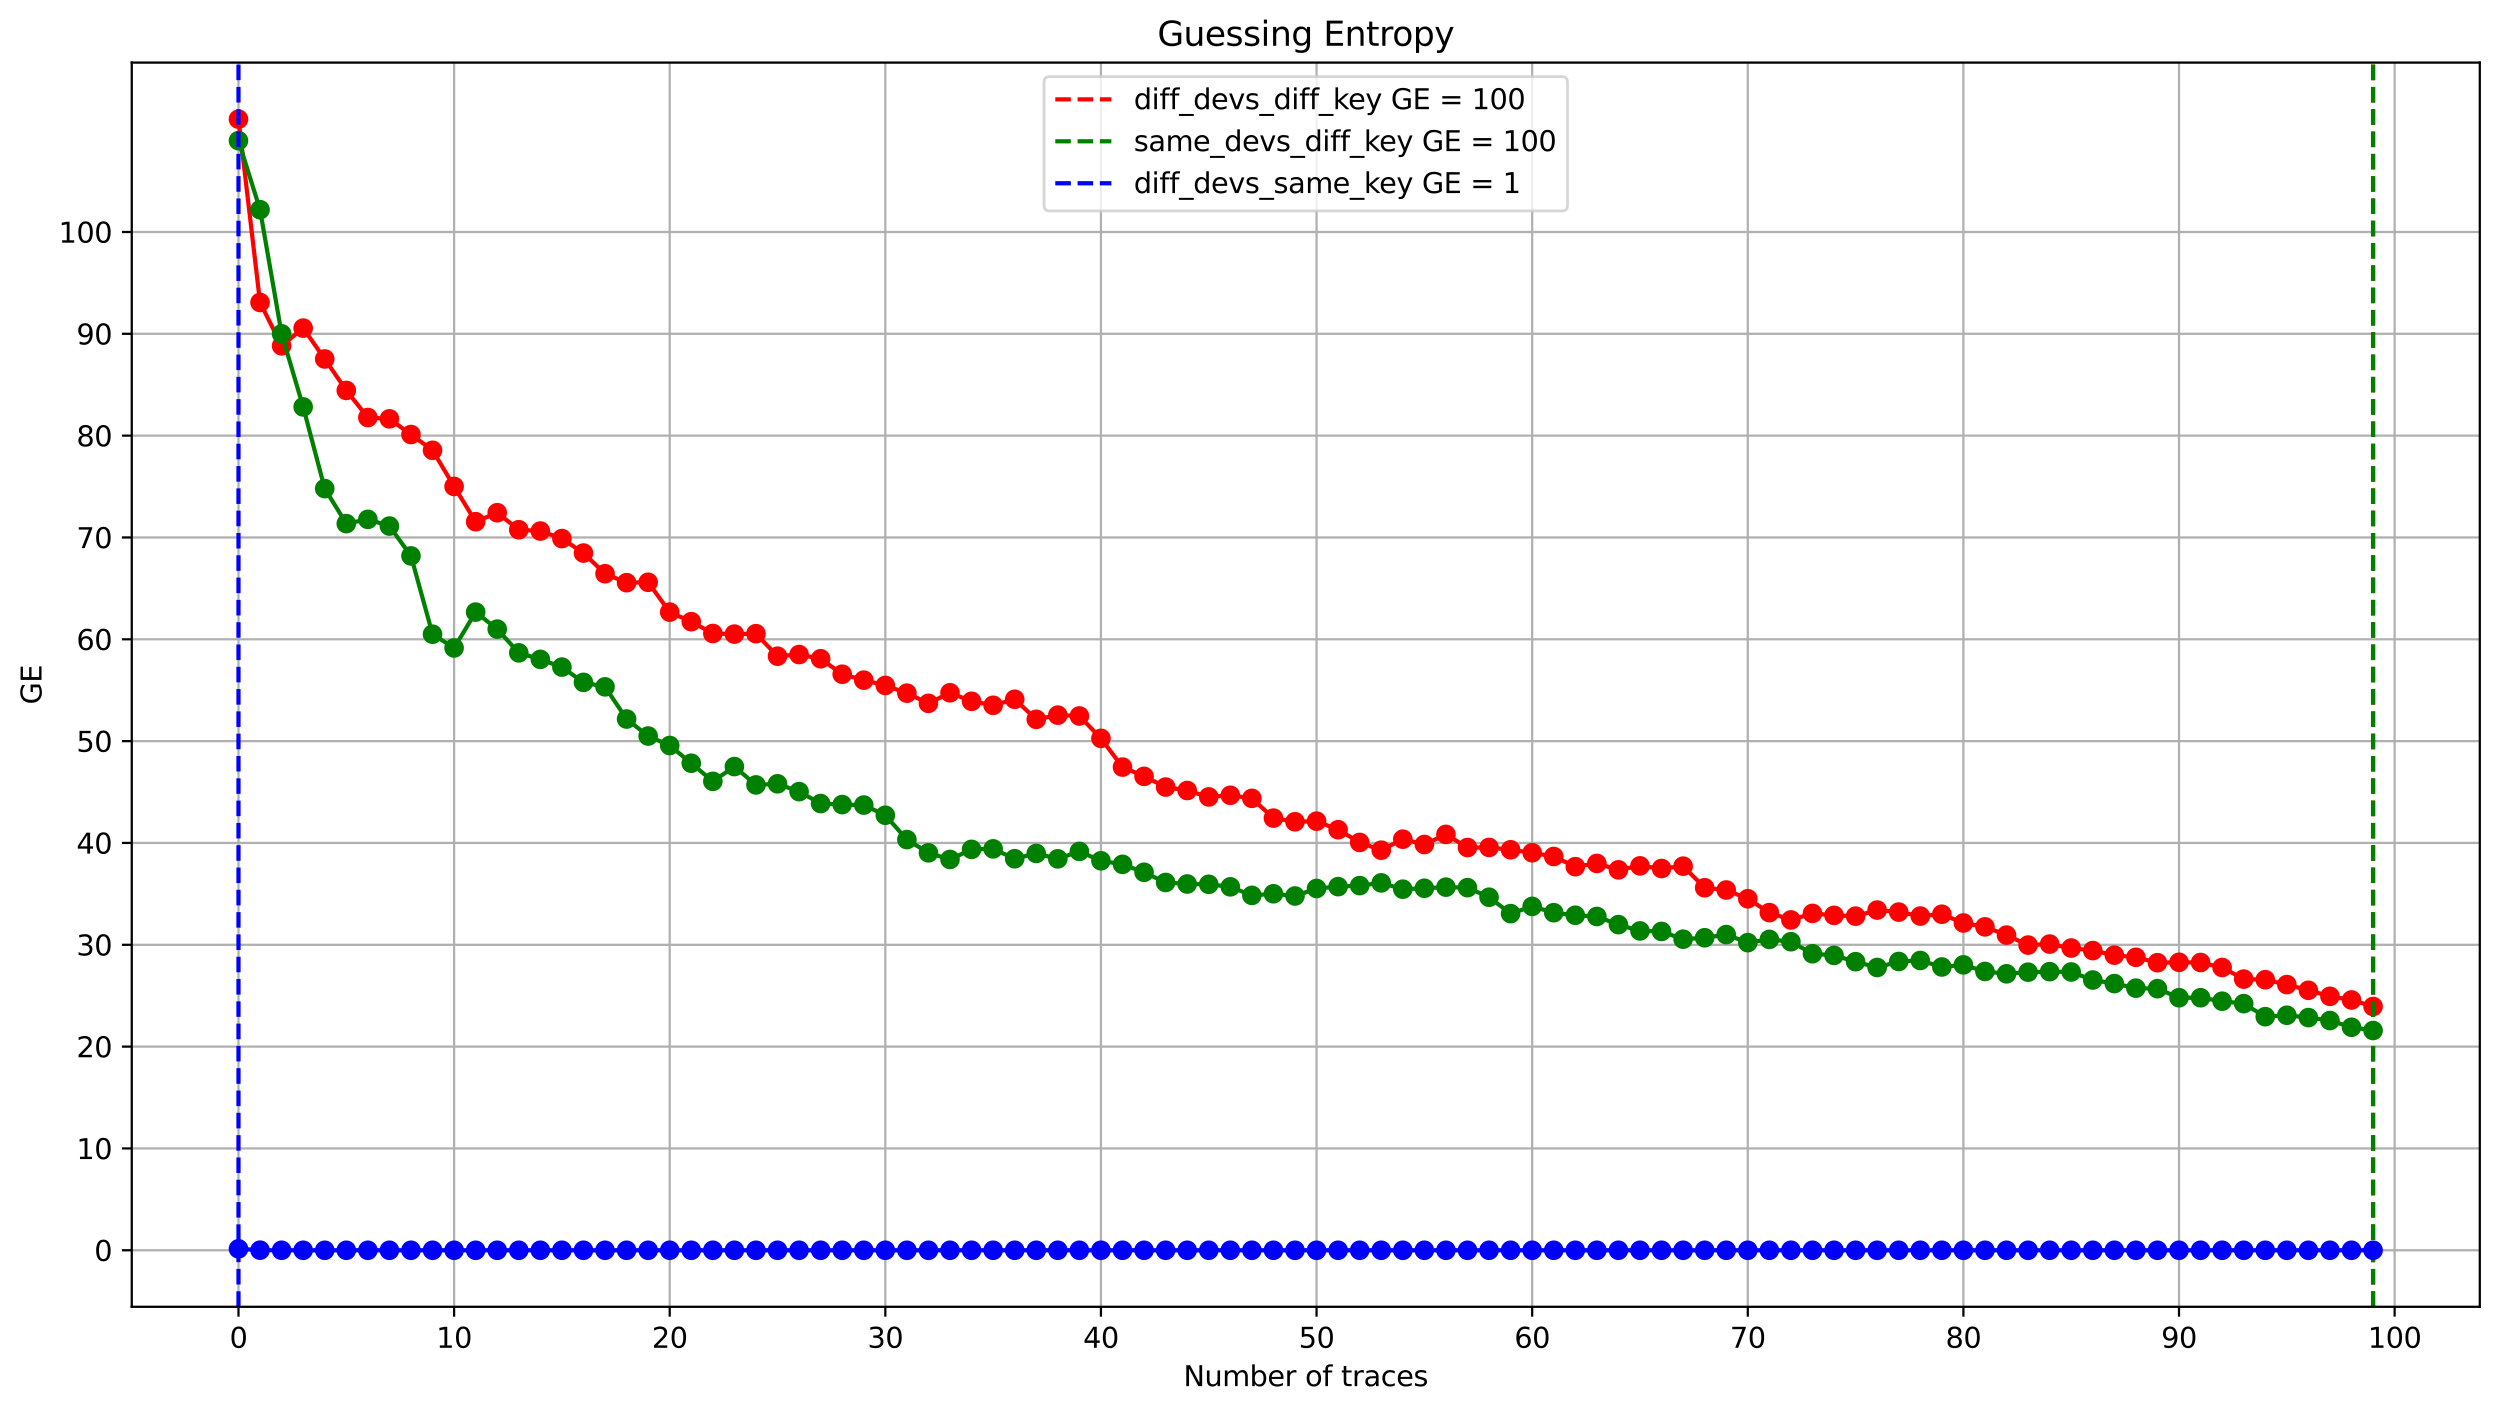 <?xml version="1.0" encoding="utf-8" standalone="no"?>
<!DOCTYPE svg PUBLIC "-//W3C//DTD SVG 1.1//EN"
  "http://www.w3.org/Graphics/SVG/1.1/DTD/svg11.dtd">
<svg xmlns:xlink="http://www.w3.org/1999/xlink" width="891.166pt" height="503.394pt" viewBox="0 0 891.166 503.394" xmlns="http://www.w3.org/2000/svg" version="1.1">
 <defs>
  <style type="text/css">*{stroke-linejoin: round; stroke-linecap: butt}</style>
 </defs>
 <g id="figure_1">
  <g id="patch_1">
   <path d="M 0 503.394 
L 891.166 503.394 
L 891.166 0 
L 0 0 
z
" style="fill: #ffffff"/>
  </g>
  <g id="axes_1">
   <g id="patch_2">
    <path d="M 46.966 465.838 
L 883.966 465.838 
L 883.966 22.318 
L 46.966 22.318 
z
" style="fill: #ffffff"/>
   </g>
   <g id="matplotlib.axis_1">
    <g id="xtick_1">
     <g id="line2d_1">
      <path d="M 85.011 465.838 
L 85.011 22.318 
" clip-path="url(#p026b2af533)" style="fill: none; stroke: #b0b0b0; stroke-width: 0.8; stroke-linecap: square"/>
     </g>
     <g id="line2d_2">
      <defs>
       <path id="m60388806c7" d="M 0 0 
L 0 3.5 
" style="stroke: #000000; stroke-width: 0.8"/>
      </defs>
      <g>
       <use xlink:href="#m60388806c7" x="85.011" y="465.838" style="stroke: #000000; stroke-width: 0.8"/>
      </g>
     </g>
     <g id="text_1">
      <!-- 0 -->
      <g transform="translate(81.83 480.437) scale(0.1 -0.1)">
       <defs>
        <path id="DejaVuSans-30" d="M 2034 4250 
Q 1547 4250 1301 3770 
Q 1056 3291 1056 2328 
Q 1056 1369 1301 889 
Q 1547 409 2034 409 
Q 2525 409 2770 889 
Q 3016 1369 3016 2328 
Q 3016 3291 2770 3770 
Q 2525 4250 2034 4250 
z
M 2034 4750 
Q 2819 4750 3233 4129 
Q 3647 3509 3647 2328 
Q 3647 1150 3233 529 
Q 2819 -91 2034 -91 
Q 1250 -91 836 529 
Q 422 1150 422 2328 
Q 422 3509 836 4129 
Q 1250 4750 2034 4750 
z
" transform="scale(0.016)"/>
       </defs>
       <use xlink:href="#DejaVuSans-30"/>
      </g>
     </g>
    </g>
    <g id="xtick_2">
     <g id="line2d_3">
      <path d="M 161.871 465.838 
L 161.871 22.318 
" clip-path="url(#p026b2af533)" style="fill: none; stroke: #b0b0b0; stroke-width: 0.8; stroke-linecap: square"/>
     </g>
     <g id="line2d_4">
      <g>
       <use xlink:href="#m60388806c7" x="161.871" y="465.838" style="stroke: #000000; stroke-width: 0.8"/>
      </g>
     </g>
     <g id="text_2">
      <!-- 10 -->
      <g transform="translate(155.508 480.437) scale(0.1 -0.1)">
       <defs>
        <path id="DejaVuSans-31" d="M 794 531 
L 1825 531 
L 1825 4091 
L 703 3866 
L 703 4441 
L 1819 4666 
L 2450 4666 
L 2450 531 
L 3481 531 
L 3481 0 
L 794 0 
L 794 531 
z
" transform="scale(0.016)"/>
       </defs>
       <use xlink:href="#DejaVuSans-31"/>
       <use xlink:href="#DejaVuSans-30" x="63.623"/>
      </g>
     </g>
    </g>
    <g id="xtick_3">
     <g id="line2d_5">
      <path d="M 238.73 465.838 
L 238.73 22.318 
" clip-path="url(#p026b2af533)" style="fill: none; stroke: #b0b0b0; stroke-width: 0.8; stroke-linecap: square"/>
     </g>
     <g id="line2d_6">
      <g>
       <use xlink:href="#m60388806c7" x="238.73" y="465.838" style="stroke: #000000; stroke-width: 0.8"/>
      </g>
     </g>
     <g id="text_3">
      <!-- 20 -->
      <g transform="translate(232.368 480.437) scale(0.1 -0.1)">
       <defs>
        <path id="DejaVuSans-32" d="M 1228 531 
L 3431 531 
L 3431 0 
L 469 0 
L 469 531 
Q 828 903 1448 1529 
Q 2069 2156 2228 2338 
Q 2531 2678 2651 2914 
Q 2772 3150 2772 3378 
Q 2772 3750 2511 3984 
Q 2250 4219 1831 4219 
Q 1534 4219 1204 4116 
Q 875 4013 500 3803 
L 500 4441 
Q 881 4594 1212 4672 
Q 1544 4750 1819 4750 
Q 2544 4750 2975 4387 
Q 3406 4025 3406 3419 
Q 3406 3131 3298 2873 
Q 3191 2616 2906 2266 
Q 2828 2175 2409 1742 
Q 1991 1309 1228 531 
z
" transform="scale(0.016)"/>
       </defs>
       <use xlink:href="#DejaVuSans-32"/>
       <use xlink:href="#DejaVuSans-30" x="63.623"/>
      </g>
     </g>
    </g>
    <g id="xtick_4">
     <g id="line2d_7">
      <path d="M 315.59 465.838 
L 315.59 22.318 
" clip-path="url(#p026b2af533)" style="fill: none; stroke: #b0b0b0; stroke-width: 0.8; stroke-linecap: square"/>
     </g>
     <g id="line2d_8">
      <g>
       <use xlink:href="#m60388806c7" x="315.59" y="465.838" style="stroke: #000000; stroke-width: 0.8"/>
      </g>
     </g>
     <g id="text_4">
      <!-- 30 -->
      <g transform="translate(309.227 480.437) scale(0.1 -0.1)">
       <defs>
        <path id="DejaVuSans-33" d="M 2597 2516 
Q 3050 2419 3304 2112 
Q 3559 1806 3559 1356 
Q 3559 666 3084 287 
Q 2609 -91 1734 -91 
Q 1441 -91 1130 -33 
Q 819 25 488 141 
L 488 750 
Q 750 597 1062 519 
Q 1375 441 1716 441 
Q 2309 441 2620 675 
Q 2931 909 2931 1356 
Q 2931 1769 2642 2001 
Q 2353 2234 1838 2234 
L 1294 2234 
L 1294 2753 
L 1863 2753 
Q 2328 2753 2575 2939 
Q 2822 3125 2822 3475 
Q 2822 3834 2567 4026 
Q 2313 4219 1838 4219 
Q 1578 4219 1281 4162 
Q 984 4106 628 3988 
L 628 4550 
Q 988 4650 1302 4700 
Q 1616 4750 1894 4750 
Q 2613 4750 3031 4423 
Q 3450 4097 3450 3541 
Q 3450 3153 3228 2886 
Q 3006 2619 2597 2516 
z
" transform="scale(0.016)"/>
       </defs>
       <use xlink:href="#DejaVuSans-33"/>
       <use xlink:href="#DejaVuSans-30" x="63.623"/>
      </g>
     </g>
    </g>
    <g id="xtick_5">
     <g id="line2d_9">
      <path d="M 392.449 465.838 
L 392.449 22.318 
" clip-path="url(#p026b2af533)" style="fill: none; stroke: #b0b0b0; stroke-width: 0.8; stroke-linecap: square"/>
     </g>
     <g id="line2d_10">
      <g>
       <use xlink:href="#m60388806c7" x="392.449" y="465.838" style="stroke: #000000; stroke-width: 0.8"/>
      </g>
     </g>
     <g id="text_5">
      <!-- 40 -->
      <g transform="translate(386.087 480.437) scale(0.1 -0.1)">
       <defs>
        <path id="DejaVuSans-34" d="M 2419 4116 
L 825 1625 
L 2419 1625 
L 2419 4116 
z
M 2253 4666 
L 3047 4666 
L 3047 1625 
L 3713 1625 
L 3713 1100 
L 3047 1100 
L 3047 0 
L 2419 0 
L 2419 1100 
L 313 1100 
L 313 1709 
L 2253 4666 
z
" transform="scale(0.016)"/>
       </defs>
       <use xlink:href="#DejaVuSans-34"/>
       <use xlink:href="#DejaVuSans-30" x="63.623"/>
      </g>
     </g>
    </g>
    <g id="xtick_6">
     <g id="line2d_11">
      <path d="M 469.309 465.838 
L 469.309 22.318 
" clip-path="url(#p026b2af533)" style="fill: none; stroke: #b0b0b0; stroke-width: 0.8; stroke-linecap: square"/>
     </g>
     <g id="line2d_12">
      <g>
       <use xlink:href="#m60388806c7" x="469.309" y="465.838" style="stroke: #000000; stroke-width: 0.8"/>
      </g>
     </g>
     <g id="text_6">
      <!-- 50 -->
      <g transform="translate(462.946 480.437) scale(0.1 -0.1)">
       <defs>
        <path id="DejaVuSans-35" d="M 691 4666 
L 3169 4666 
L 3169 4134 
L 1269 4134 
L 1269 2991 
Q 1406 3038 1543 3061 
Q 1681 3084 1819 3084 
Q 2600 3084 3056 2656 
Q 3513 2228 3513 1497 
Q 3513 744 3044 326 
Q 2575 -91 1722 -91 
Q 1428 -91 1123 -41 
Q 819 9 494 109 
L 494 744 
Q 775 591 1075 516 
Q 1375 441 1709 441 
Q 2250 441 2565 725 
Q 2881 1009 2881 1497 
Q 2881 1984 2565 2268 
Q 2250 2553 1709 2553 
Q 1456 2553 1204 2497 
Q 953 2441 691 2322 
L 691 4666 
z
" transform="scale(0.016)"/>
       </defs>
       <use xlink:href="#DejaVuSans-35"/>
       <use xlink:href="#DejaVuSans-30" x="63.623"/>
      </g>
     </g>
    </g>
    <g id="xtick_7">
     <g id="line2d_13">
      <path d="M 546.168 465.838 
L 546.168 22.318 
" clip-path="url(#p026b2af533)" style="fill: none; stroke: #b0b0b0; stroke-width: 0.8; stroke-linecap: square"/>
     </g>
     <g id="line2d_14">
      <g>
       <use xlink:href="#m60388806c7" x="546.168" y="465.838" style="stroke: #000000; stroke-width: 0.8"/>
      </g>
     </g>
     <g id="text_7">
      <!-- 60 -->
      <g transform="translate(539.806 480.437) scale(0.1 -0.1)">
       <defs>
        <path id="DejaVuSans-36" d="M 2113 2584 
Q 1688 2584 1439 2293 
Q 1191 2003 1191 1497 
Q 1191 994 1439 701 
Q 1688 409 2113 409 
Q 2538 409 2786 701 
Q 3034 994 3034 1497 
Q 3034 2003 2786 2293 
Q 2538 2584 2113 2584 
z
M 3366 4563 
L 3366 3988 
Q 3128 4100 2886 4159 
Q 2644 4219 2406 4219 
Q 1781 4219 1451 3797 
Q 1122 3375 1075 2522 
Q 1259 2794 1537 2939 
Q 1816 3084 2150 3084 
Q 2853 3084 3261 2657 
Q 3669 2231 3669 1497 
Q 3669 778 3244 343 
Q 2819 -91 2113 -91 
Q 1303 -91 875 529 
Q 447 1150 447 2328 
Q 447 3434 972 4092 
Q 1497 4750 2381 4750 
Q 2619 4750 2861 4703 
Q 3103 4656 3366 4563 
z
" transform="scale(0.016)"/>
       </defs>
       <use xlink:href="#DejaVuSans-36"/>
       <use xlink:href="#DejaVuSans-30" x="63.623"/>
      </g>
     </g>
    </g>
    <g id="xtick_8">
     <g id="line2d_15">
      <path d="M 623.028 465.838 
L 623.028 22.318 
" clip-path="url(#p026b2af533)" style="fill: none; stroke: #b0b0b0; stroke-width: 0.8; stroke-linecap: square"/>
     </g>
     <g id="line2d_16">
      <g>
       <use xlink:href="#m60388806c7" x="623.028" y="465.838" style="stroke: #000000; stroke-width: 0.8"/>
      </g>
     </g>
     <g id="text_8">
      <!-- 70 -->
      <g transform="translate(616.665 480.437) scale(0.1 -0.1)">
       <defs>
        <path id="DejaVuSans-37" d="M 525 4666 
L 3525 4666 
L 3525 4397 
L 1831 0 
L 1172 0 
L 2766 4134 
L 525 4134 
L 525 4666 
z
" transform="scale(0.016)"/>
       </defs>
       <use xlink:href="#DejaVuSans-37"/>
       <use xlink:href="#DejaVuSans-30" x="63.623"/>
      </g>
     </g>
    </g>
    <g id="xtick_9">
     <g id="line2d_17">
      <path d="M 699.887 465.838 
L 699.887 22.318 
" clip-path="url(#p026b2af533)" style="fill: none; stroke: #b0b0b0; stroke-width: 0.8; stroke-linecap: square"/>
     </g>
     <g id="line2d_18">
      <g>
       <use xlink:href="#m60388806c7" x="699.887" y="465.838" style="stroke: #000000; stroke-width: 0.8"/>
      </g>
     </g>
     <g id="text_9">
      <!-- 80 -->
      <g transform="translate(693.525 480.437) scale(0.1 -0.1)">
       <defs>
        <path id="DejaVuSans-38" d="M 2034 2216 
Q 1584 2216 1326 1975 
Q 1069 1734 1069 1313 
Q 1069 891 1326 650 
Q 1584 409 2034 409 
Q 2484 409 2743 651 
Q 3003 894 3003 1313 
Q 3003 1734 2745 1975 
Q 2488 2216 2034 2216 
z
M 1403 2484 
Q 997 2584 770 2862 
Q 544 3141 544 3541 
Q 544 4100 942 4425 
Q 1341 4750 2034 4750 
Q 2731 4750 3128 4425 
Q 3525 4100 3525 3541 
Q 3525 3141 3298 2862 
Q 3072 2584 2669 2484 
Q 3125 2378 3379 2068 
Q 3634 1759 3634 1313 
Q 3634 634 3220 271 
Q 2806 -91 2034 -91 
Q 1263 -91 848 271 
Q 434 634 434 1313 
Q 434 1759 690 2068 
Q 947 2378 1403 2484 
z
M 1172 3481 
Q 1172 3119 1398 2916 
Q 1625 2713 2034 2713 
Q 2441 2713 2670 2916 
Q 2900 3119 2900 3481 
Q 2900 3844 2670 4047 
Q 2441 4250 2034 4250 
Q 1625 4250 1398 4047 
Q 1172 3844 1172 3481 
z
" transform="scale(0.016)"/>
       </defs>
       <use xlink:href="#DejaVuSans-38"/>
       <use xlink:href="#DejaVuSans-30" x="63.623"/>
      </g>
     </g>
    </g>
    <g id="xtick_10">
     <g id="line2d_19">
      <path d="M 776.747 465.838 
L 776.747 22.318 
" clip-path="url(#p026b2af533)" style="fill: none; stroke: #b0b0b0; stroke-width: 0.8; stroke-linecap: square"/>
     </g>
     <g id="line2d_20">
      <g>
       <use xlink:href="#m60388806c7" x="776.747" y="465.838" style="stroke: #000000; stroke-width: 0.8"/>
      </g>
     </g>
     <g id="text_10">
      <!-- 90 -->
      <g transform="translate(770.384 480.437) scale(0.1 -0.1)">
       <defs>
        <path id="DejaVuSans-39" d="M 703 97 
L 703 672 
Q 941 559 1184 500 
Q 1428 441 1663 441 
Q 2288 441 2617 861 
Q 2947 1281 2994 2138 
Q 2813 1869 2534 1725 
Q 2256 1581 1919 1581 
Q 1219 1581 811 2004 
Q 403 2428 403 3163 
Q 403 3881 828 4315 
Q 1253 4750 1959 4750 
Q 2769 4750 3195 4129 
Q 3622 3509 3622 2328 
Q 3622 1225 3098 567 
Q 2575 -91 1691 -91 
Q 1453 -91 1209 -44 
Q 966 3 703 97 
z
M 1959 2075 
Q 2384 2075 2632 2365 
Q 2881 2656 2881 3163 
Q 2881 3666 2632 3958 
Q 2384 4250 1959 4250 
Q 1534 4250 1286 3958 
Q 1038 3666 1038 3163 
Q 1038 2656 1286 2365 
Q 1534 2075 1959 2075 
z
" transform="scale(0.016)"/>
       </defs>
       <use xlink:href="#DejaVuSans-39"/>
       <use xlink:href="#DejaVuSans-30" x="63.623"/>
      </g>
     </g>
    </g>
    <g id="xtick_11">
     <g id="line2d_21">
      <path d="M 853.606 465.838 
L 853.606 22.318 
" clip-path="url(#p026b2af533)" style="fill: none; stroke: #b0b0b0; stroke-width: 0.8; stroke-linecap: square"/>
     </g>
     <g id="line2d_22">
      <g>
       <use xlink:href="#m60388806c7" x="853.606" y="465.838" style="stroke: #000000; stroke-width: 0.8"/>
      </g>
     </g>
     <g id="text_11">
      <!-- 100 -->
      <g transform="translate(844.062 480.437) scale(0.1 -0.1)">
       <use xlink:href="#DejaVuSans-31"/>
       <use xlink:href="#DejaVuSans-30" x="63.623"/>
       <use xlink:href="#DejaVuSans-30" x="127.246"/>
      </g>
     </g>
    </g>
    <g id="text_12">
     <!-- Number of traces -->
     <g transform="translate(421.872 494.115) scale(0.1 -0.1)">
      <defs>
       <path id="DejaVuSans-4e" d="M 628 4666 
L 1478 4666 
L 3547 763 
L 3547 4666 
L 4159 4666 
L 4159 0 
L 3309 0 
L 1241 3903 
L 1241 0 
L 628 0 
L 628 4666 
z
" transform="scale(0.016)"/>
       <path id="DejaVuSans-75" d="M 544 1381 
L 544 3500 
L 1119 3500 
L 1119 1403 
Q 1119 906 1312 657 
Q 1506 409 1894 409 
Q 2359 409 2629 706 
Q 2900 1003 2900 1516 
L 2900 3500 
L 3475 3500 
L 3475 0 
L 2900 0 
L 2900 538 
Q 2691 219 2414 64 
Q 2138 -91 1772 -91 
Q 1169 -91 856 284 
Q 544 659 544 1381 
z
M 1991 3584 
L 1991 3584 
z
" transform="scale(0.016)"/>
       <path id="DejaVuSans-6d" d="M 3328 2828 
Q 3544 3216 3844 3400 
Q 4144 3584 4550 3584 
Q 5097 3584 5394 3201 
Q 5691 2819 5691 2113 
L 5691 0 
L 5113 0 
L 5113 2094 
Q 5113 2597 4934 2840 
Q 4756 3084 4391 3084 
Q 3944 3084 3684 2787 
Q 3425 2491 3425 1978 
L 3425 0 
L 2847 0 
L 2847 2094 
Q 2847 2600 2669 2842 
Q 2491 3084 2119 3084 
Q 1678 3084 1418 2786 
Q 1159 2488 1159 1978 
L 1159 0 
L 581 0 
L 581 3500 
L 1159 3500 
L 1159 2956 
Q 1356 3278 1631 3431 
Q 1906 3584 2284 3584 
Q 2666 3584 2933 3390 
Q 3200 3197 3328 2828 
z
" transform="scale(0.016)"/>
       <path id="DejaVuSans-62" d="M 3116 1747 
Q 3116 2381 2855 2742 
Q 2594 3103 2138 3103 
Q 1681 3103 1420 2742 
Q 1159 2381 1159 1747 
Q 1159 1113 1420 752 
Q 1681 391 2138 391 
Q 2594 391 2855 752 
Q 3116 1113 3116 1747 
z
M 1159 2969 
Q 1341 3281 1617 3432 
Q 1894 3584 2278 3584 
Q 2916 3584 3314 3078 
Q 3713 2572 3713 1747 
Q 3713 922 3314 415 
Q 2916 -91 2278 -91 
Q 1894 -91 1617 61 
Q 1341 213 1159 525 
L 1159 0 
L 581 0 
L 581 4863 
L 1159 4863 
L 1159 2969 
z
" transform="scale(0.016)"/>
       <path id="DejaVuSans-65" d="M 3597 1894 
L 3597 1613 
L 953 1613 
Q 991 1019 1311 708 
Q 1631 397 2203 397 
Q 2534 397 2845 478 
Q 3156 559 3463 722 
L 3463 178 
Q 3153 47 2828 -22 
Q 2503 -91 2169 -91 
Q 1331 -91 842 396 
Q 353 884 353 1716 
Q 353 2575 817 3079 
Q 1281 3584 2069 3584 
Q 2775 3584 3186 3129 
Q 3597 2675 3597 1894 
z
M 3022 2063 
Q 3016 2534 2758 2815 
Q 2500 3097 2075 3097 
Q 1594 3097 1305 2825 
Q 1016 2553 972 2059 
L 3022 2063 
z
" transform="scale(0.016)"/>
       <path id="DejaVuSans-72" d="M 2631 2963 
Q 2534 3019 2420 3045 
Q 2306 3072 2169 3072 
Q 1681 3072 1420 2755 
Q 1159 2438 1159 1844 
L 1159 0 
L 581 0 
L 581 3500 
L 1159 3500 
L 1159 2956 
Q 1341 3275 1631 3429 
Q 1922 3584 2338 3584 
Q 2397 3584 2469 3576 
Q 2541 3569 2628 3553 
L 2631 2963 
z
" transform="scale(0.016)"/>
       <path id="DejaVuSans-20" transform="scale(0.016)"/>
       <path id="DejaVuSans-6f" d="M 1959 3097 
Q 1497 3097 1228 2736 
Q 959 2375 959 1747 
Q 959 1119 1226 758 
Q 1494 397 1959 397 
Q 2419 397 2687 759 
Q 2956 1122 2956 1747 
Q 2956 2369 2687 2733 
Q 2419 3097 1959 3097 
z
M 1959 3584 
Q 2709 3584 3137 3096 
Q 3566 2609 3566 1747 
Q 3566 888 3137 398 
Q 2709 -91 1959 -91 
Q 1206 -91 779 398 
Q 353 888 353 1747 
Q 353 2609 779 3096 
Q 1206 3584 1959 3584 
z
" transform="scale(0.016)"/>
       <path id="DejaVuSans-66" d="M 2375 4863 
L 2375 4384 
L 1825 4384 
Q 1516 4384 1395 4259 
Q 1275 4134 1275 3809 
L 1275 3500 
L 2222 3500 
L 2222 3053 
L 1275 3053 
L 1275 0 
L 697 0 
L 697 3053 
L 147 3053 
L 147 3500 
L 697 3500 
L 697 3744 
Q 697 4328 969 4595 
Q 1241 4863 1831 4863 
L 2375 4863 
z
" transform="scale(0.016)"/>
       <path id="DejaVuSans-74" d="M 1172 4494 
L 1172 3500 
L 2356 3500 
L 2356 3053 
L 1172 3053 
L 1172 1153 
Q 1172 725 1289 603 
Q 1406 481 1766 481 
L 2356 481 
L 2356 0 
L 1766 0 
Q 1100 0 847 248 
Q 594 497 594 1153 
L 594 3053 
L 172 3053 
L 172 3500 
L 594 3500 
L 594 4494 
L 1172 4494 
z
" transform="scale(0.016)"/>
       <path id="DejaVuSans-61" d="M 2194 1759 
Q 1497 1759 1228 1600 
Q 959 1441 959 1056 
Q 959 750 1161 570 
Q 1363 391 1709 391 
Q 2188 391 2477 730 
Q 2766 1069 2766 1631 
L 2766 1759 
L 2194 1759 
z
M 3341 1997 
L 3341 0 
L 2766 0 
L 2766 531 
Q 2569 213 2275 61 
Q 1981 -91 1556 -91 
Q 1019 -91 701 211 
Q 384 513 384 1019 
Q 384 1609 779 1909 
Q 1175 2209 1959 2209 
L 2766 2209 
L 2766 2266 
Q 2766 2663 2505 2880 
Q 2244 3097 1772 3097 
Q 1472 3097 1187 3025 
Q 903 2953 641 2809 
L 641 3341 
Q 956 3463 1253 3523 
Q 1550 3584 1831 3584 
Q 2591 3584 2966 3190 
Q 3341 2797 3341 1997 
z
" transform="scale(0.016)"/>
       <path id="DejaVuSans-63" d="M 3122 3366 
L 3122 2828 
Q 2878 2963 2633 3030 
Q 2388 3097 2138 3097 
Q 1578 3097 1268 2742 
Q 959 2388 959 1747 
Q 959 1106 1268 751 
Q 1578 397 2138 397 
Q 2388 397 2633 464 
Q 2878 531 3122 666 
L 3122 134 
Q 2881 22 2623 -34 
Q 2366 -91 2075 -91 
Q 1284 -91 818 406 
Q 353 903 353 1747 
Q 353 2603 823 3093 
Q 1294 3584 2113 3584 
Q 2378 3584 2631 3529 
Q 2884 3475 3122 3366 
z
" transform="scale(0.016)"/>
       <path id="DejaVuSans-73" d="M 2834 3397 
L 2834 2853 
Q 2591 2978 2328 3040 
Q 2066 3103 1784 3103 
Q 1356 3103 1142 2972 
Q 928 2841 928 2578 
Q 928 2378 1081 2264 
Q 1234 2150 1697 2047 
L 1894 2003 
Q 2506 1872 2764 1633 
Q 3022 1394 3022 966 
Q 3022 478 2636 193 
Q 2250 -91 1575 -91 
Q 1294 -91 989 -36 
Q 684 19 347 128 
L 347 722 
Q 666 556 975 473 
Q 1284 391 1588 391 
Q 1994 391 2212 530 
Q 2431 669 2431 922 
Q 2431 1156 2273 1281 
Q 2116 1406 1581 1522 
L 1381 1569 
Q 847 1681 609 1914 
Q 372 2147 372 2553 
Q 372 3047 722 3315 
Q 1072 3584 1716 3584 
Q 2034 3584 2315 3537 
Q 2597 3491 2834 3397 
z
" transform="scale(0.016)"/>
      </defs>
      <use xlink:href="#DejaVuSans-4e"/>
      <use xlink:href="#DejaVuSans-75" x="74.805"/>
      <use xlink:href="#DejaVuSans-6d" x="138.184"/>
      <use xlink:href="#DejaVuSans-62" x="235.596"/>
      <use xlink:href="#DejaVuSans-65" x="299.072"/>
      <use xlink:href="#DejaVuSans-72" x="360.596"/>
      <use xlink:href="#DejaVuSans-20" x="401.709"/>
      <use xlink:href="#DejaVuSans-6f" x="433.496"/>
      <use xlink:href="#DejaVuSans-66" x="494.678"/>
      <use xlink:href="#DejaVuSans-20" x="529.883"/>
      <use xlink:href="#DejaVuSans-74" x="561.67"/>
      <use xlink:href="#DejaVuSans-72" x="600.879"/>
      <use xlink:href="#DejaVuSans-61" x="641.992"/>
      <use xlink:href="#DejaVuSans-63" x="703.271"/>
      <use xlink:href="#DejaVuSans-65" x="758.252"/>
      <use xlink:href="#DejaVuSans-73" x="819.775"/>
     </g>
    </g>
   </g>
   <g id="matplotlib.axis_2">
    <g id="ytick_1">
     <g id="line2d_23">
      <path d="M 46.966 445.678 
L 883.966 445.678 
" clip-path="url(#p026b2af533)" style="fill: none; stroke: #b0b0b0; stroke-width: 0.8; stroke-linecap: square"/>
     </g>
     <g id="line2d_24">
      <defs>
       <path id="mf83c1b8f1d" d="M 0 0 
L -3.5 0 
" style="stroke: #000000; stroke-width: 0.8"/>
      </defs>
      <g>
       <use xlink:href="#mf83c1b8f1d" x="46.966" y="445.678" style="stroke: #000000; stroke-width: 0.8"/>
      </g>
     </g>
     <g id="text_13">
      <!-- 0 -->
      <g transform="translate(33.603 449.477) scale(0.1 -0.1)">
       <use xlink:href="#DejaVuSans-30"/>
      </g>
     </g>
    </g>
    <g id="ytick_2">
     <g id="line2d_25">
      <path d="M 46.966 409.38 
L 883.966 409.38 
" clip-path="url(#p026b2af533)" style="fill: none; stroke: #b0b0b0; stroke-width: 0.8; stroke-linecap: square"/>
     </g>
     <g id="line2d_26">
      <g>
       <use xlink:href="#mf83c1b8f1d" x="46.966" y="409.38" style="stroke: #000000; stroke-width: 0.8"/>
      </g>
     </g>
     <g id="text_14">
      <!-- 10 -->
      <g transform="translate(27.241 413.179) scale(0.1 -0.1)">
       <use xlink:href="#DejaVuSans-31"/>
       <use xlink:href="#DejaVuSans-30" x="63.623"/>
      </g>
     </g>
    </g>
    <g id="ytick_3">
     <g id="line2d_27">
      <path d="M 46.966 373.082 
L 883.966 373.082 
" clip-path="url(#p026b2af533)" style="fill: none; stroke: #b0b0b0; stroke-width: 0.8; stroke-linecap: square"/>
     </g>
     <g id="line2d_28">
      <g>
       <use xlink:href="#mf83c1b8f1d" x="46.966" y="373.082" style="stroke: #000000; stroke-width: 0.8"/>
      </g>
     </g>
     <g id="text_15">
      <!-- 20 -->
      <g transform="translate(27.241 376.881) scale(0.1 -0.1)">
       <use xlink:href="#DejaVuSans-32"/>
       <use xlink:href="#DejaVuSans-30" x="63.623"/>
      </g>
     </g>
    </g>
    <g id="ytick_4">
     <g id="line2d_29">
      <path d="M 46.966 336.784 
L 883.966 336.784 
" clip-path="url(#p026b2af533)" style="fill: none; stroke: #b0b0b0; stroke-width: 0.8; stroke-linecap: square"/>
     </g>
     <g id="line2d_30">
      <g>
       <use xlink:href="#mf83c1b8f1d" x="46.966" y="336.784" style="stroke: #000000; stroke-width: 0.8"/>
      </g>
     </g>
     <g id="text_16">
      <!-- 30 -->
      <g transform="translate(27.241 340.583) scale(0.1 -0.1)">
       <use xlink:href="#DejaVuSans-33"/>
       <use xlink:href="#DejaVuSans-30" x="63.623"/>
      </g>
     </g>
    </g>
    <g id="ytick_5">
     <g id="line2d_31">
      <path d="M 46.966 300.485 
L 883.966 300.485 
" clip-path="url(#p026b2af533)" style="fill: none; stroke: #b0b0b0; stroke-width: 0.8; stroke-linecap: square"/>
     </g>
     <g id="line2d_32">
      <g>
       <use xlink:href="#mf83c1b8f1d" x="46.966" y="300.485" style="stroke: #000000; stroke-width: 0.8"/>
      </g>
     </g>
     <g id="text_17">
      <!-- 40 -->
      <g transform="translate(27.241 304.285) scale(0.1 -0.1)">
       <use xlink:href="#DejaVuSans-34"/>
       <use xlink:href="#DejaVuSans-30" x="63.623"/>
      </g>
     </g>
    </g>
    <g id="ytick_6">
     <g id="line2d_33">
      <path d="M 46.966 264.187 
L 883.966 264.187 
" clip-path="url(#p026b2af533)" style="fill: none; stroke: #b0b0b0; stroke-width: 0.8; stroke-linecap: square"/>
     </g>
     <g id="line2d_34">
      <g>
       <use xlink:href="#mf83c1b8f1d" x="46.966" y="264.187" style="stroke: #000000; stroke-width: 0.8"/>
      </g>
     </g>
     <g id="text_18">
      <!-- 50 -->
      <g transform="translate(27.241 267.987) scale(0.1 -0.1)">
       <use xlink:href="#DejaVuSans-35"/>
       <use xlink:href="#DejaVuSans-30" x="63.623"/>
      </g>
     </g>
    </g>
    <g id="ytick_7">
     <g id="line2d_35">
      <path d="M 46.966 227.889 
L 883.966 227.889 
" clip-path="url(#p026b2af533)" style="fill: none; stroke: #b0b0b0; stroke-width: 0.8; stroke-linecap: square"/>
     </g>
     <g id="line2d_36">
      <g>
       <use xlink:href="#mf83c1b8f1d" x="46.966" y="227.889" style="stroke: #000000; stroke-width: 0.8"/>
      </g>
     </g>
     <g id="text_19">
      <!-- 60 -->
      <g transform="translate(27.241 231.688) scale(0.1 -0.1)">
       <use xlink:href="#DejaVuSans-36"/>
       <use xlink:href="#DejaVuSans-30" x="63.623"/>
      </g>
     </g>
    </g>
    <g id="ytick_8">
     <g id="line2d_37">
      <path d="M 46.966 191.591 
L 883.966 191.591 
" clip-path="url(#p026b2af533)" style="fill: none; stroke: #b0b0b0; stroke-width: 0.8; stroke-linecap: square"/>
     </g>
     <g id="line2d_38">
      <g>
       <use xlink:href="#mf83c1b8f1d" x="46.966" y="191.591" style="stroke: #000000; stroke-width: 0.8"/>
      </g>
     </g>
     <g id="text_20">
      <!-- 70 -->
      <g transform="translate(27.241 195.39) scale(0.1 -0.1)">
       <use xlink:href="#DejaVuSans-37"/>
       <use xlink:href="#DejaVuSans-30" x="63.623"/>
      </g>
     </g>
    </g>
    <g id="ytick_9">
     <g id="line2d_39">
      <path d="M 46.966 155.293 
L 883.966 155.293 
" clip-path="url(#p026b2af533)" style="fill: none; stroke: #b0b0b0; stroke-width: 0.8; stroke-linecap: square"/>
     </g>
     <g id="line2d_40">
      <g>
       <use xlink:href="#mf83c1b8f1d" x="46.966" y="155.293" style="stroke: #000000; stroke-width: 0.8"/>
      </g>
     </g>
     <g id="text_21">
      <!-- 80 -->
      <g transform="translate(27.241 159.092) scale(0.1 -0.1)">
       <use xlink:href="#DejaVuSans-38"/>
       <use xlink:href="#DejaVuSans-30" x="63.623"/>
      </g>
     </g>
    </g>
    <g id="ytick_10">
     <g id="line2d_41">
      <path d="M 46.966 118.995 
L 883.966 118.995 
" clip-path="url(#p026b2af533)" style="fill: none; stroke: #b0b0b0; stroke-width: 0.8; stroke-linecap: square"/>
     </g>
     <g id="line2d_42">
      <g>
       <use xlink:href="#mf83c1b8f1d" x="46.966" y="118.995" style="stroke: #000000; stroke-width: 0.8"/>
      </g>
     </g>
     <g id="text_22">
      <!-- 90 -->
      <g transform="translate(27.241 122.794) scale(0.1 -0.1)">
       <use xlink:href="#DejaVuSans-39"/>
       <use xlink:href="#DejaVuSans-30" x="63.623"/>
      </g>
     </g>
    </g>
    <g id="ytick_11">
     <g id="line2d_43">
      <path d="M 46.966 82.696 
L 883.966 82.696 
" clip-path="url(#p026b2af533)" style="fill: none; stroke: #b0b0b0; stroke-width: 0.8; stroke-linecap: square"/>
     </g>
     <g id="line2d_44">
      <g>
       <use xlink:href="#mf83c1b8f1d" x="46.966" y="82.696" style="stroke: #000000; stroke-width: 0.8"/>
      </g>
     </g>
     <g id="text_23">
      <!-- 100 -->
      <g transform="translate(20.878 86.496) scale(0.1 -0.1)">
       <use xlink:href="#DejaVuSans-31"/>
       <use xlink:href="#DejaVuSans-30" x="63.623"/>
       <use xlink:href="#DejaVuSans-30" x="127.246"/>
      </g>
     </g>
    </g>
    <g id="text_24">
     <!-- GE -->
     <g transform="translate(14.798 251.112) rotate(-90) scale(0.1 -0.1)">
      <defs>
       <path id="DejaVuSans-47" d="M 3809 666 
L 3809 1919 
L 2778 1919 
L 2778 2438 
L 4434 2438 
L 4434 434 
Q 4069 175 3628 42 
Q 3188 -91 2688 -91 
Q 1594 -91 976 548 
Q 359 1188 359 2328 
Q 359 3472 976 4111 
Q 1594 4750 2688 4750 
Q 3144 4750 3555 4637 
Q 3966 4525 4313 4306 
L 4313 3634 
Q 3963 3931 3569 4081 
Q 3175 4231 2741 4231 
Q 1884 4231 1454 3753 
Q 1025 3275 1025 2328 
Q 1025 1384 1454 906 
Q 1884 428 2741 428 
Q 3075 428 3337 486 
Q 3600 544 3809 666 
z
" transform="scale(0.016)"/>
       <path id="DejaVuSans-45" d="M 628 4666 
L 3578 4666 
L 3578 4134 
L 1259 4134 
L 1259 2753 
L 3481 2753 
L 3481 2222 
L 1259 2222 
L 1259 531 
L 3634 531 
L 3634 0 
L 628 0 
L 628 4666 
z
" transform="scale(0.016)"/>
      </defs>
      <use xlink:href="#DejaVuSans-47"/>
      <use xlink:href="#DejaVuSans-45" x="77.49"/>
     </g>
    </g>
   </g>
   <g id="line2d_45">
    <path d="M 845.92 465.838 
L 845.92 22.318 
" clip-path="url(#p026b2af533)" style="fill: none; stroke-dasharray: 5.55,2.4; stroke-dashoffset: 0; stroke: #ff0000; stroke-width: 1.5"/>
   </g>
   <g id="line2d_46">
    <path d="M 85.011 42.478 
L 92.697 107.815 
L 100.383 123.278 
L 108.069 116.962 
L 115.755 127.96 
L 123.441 139.176 
L 131.127 148.832 
L 138.813 149.304 
L 146.499 154.894 
L 154.185 160.52 
L 161.871 173.406 
L 169.557 185.965 
L 177.242 182.771 
L 184.928 188.832 
L 192.614 189.304 
L 200.3 191.99 
L 207.986 197.145 
L 215.672 204.513 
L 223.358 207.707 
L 231.044 207.562 
L 238.73 218.198 
L 246.416 221.61 
L 254.102 225.82 
L 261.788 226.038 
L 269.474 225.893 
L 277.16 233.915 
L 284.846 233.334 
L 292.532 234.822 
L 300.218 240.339 
L 307.904 242.445 
L 315.59 244.332 
L 323.276 247.091 
L 330.961 250.721 
L 338.647 246.946 
L 346.333 249.995 
L 354.019 251.41 
L 361.705 249.269 
L 369.391 256.42 
L 377.077 254.931 
L 384.763 255.222 
L 392.449 263.207 
L 400.135 273.443 
L 407.821 276.746 
L 415.507 280.558 
L 423.193 281.792 
L 430.879 284.079 
L 438.565 283.498 
L 446.251 284.587 
L 453.937 291.629 
L 461.623 292.935 
L 469.309 292.718 
L 476.995 295.767 
L 484.681 300.304 
L 492.366 303.063 
L 500.052 299.142 
L 507.738 301.03 
L 515.424 297.436 
L 523.11 302.119 
L 530.796 302.083 
L 538.482 302.917 
L 546.168 303.97 
L 553.854 305.313 
L 561.54 308.943 
L 569.226 307.781 
L 576.912 310.068 
L 584.598 308.653 
L 592.284 309.596 
L 599.97 308.761 
L 607.656 316.457 
L 615.342 317.255 
L 623.028 320.377 
L 630.714 325.313 
L 638.4 327.927 
L 646.085 325.604 
L 653.771 326.293 
L 661.457 326.584 
L 669.143 324.406 
L 676.829 325.132 
L 684.515 326.548 
L 692.201 325.894 
L 699.887 329.016 
L 707.573 330.395 
L 715.259 333.335 
L 722.945 336.893 
L 730.631 336.53 
L 738.317 337.945 
L 746.003 338.853 
L 753.689 340.486 
L 761.375 341.248 
L 769.061 343.172 
L 776.747 343.027 
L 784.433 343.1 
L 792.119 344.878 
L 799.804 349.016 
L 807.49 349.234 
L 815.176 350.976 
L 822.862 353.009 
L 830.548 355.151 
L 838.234 356.457 
L 845.92 358.78 
" clip-path="url(#p026b2af533)" style="fill: none; stroke: #ff0000; stroke-width: 1.5; stroke-linecap: square"/>
    <defs>
     <path id="m0d1cbcde70" d="M 0 3 
C 0.796 3 1.559 2.684 2.121 2.121 
C 2.684 1.559 3 0.796 3 0 
C 3 -0.796 2.684 -1.559 2.121 -2.121 
C 1.559 -2.684 0.796 -3 0 -3 
C -0.796 -3 -1.559 -2.684 -2.121 -2.121 
C -2.684 -1.559 -3 -0.796 -3 0 
C -3 0.796 -2.684 1.559 -2.121 2.121 
C -1.559 2.684 -0.796 3 0 3 
z
" style="stroke: #ff0000"/>
    </defs>
    <g clip-path="url(#p026b2af533)">
     <use xlink:href="#m0d1cbcde70" x="85.011" y="42.478" style="fill: #ff0000; stroke: #ff0000"/>
     <use xlink:href="#m0d1cbcde70" x="92.697" y="107.815" style="fill: #ff0000; stroke: #ff0000"/>
     <use xlink:href="#m0d1cbcde70" x="100.383" y="123.278" style="fill: #ff0000; stroke: #ff0000"/>
     <use xlink:href="#m0d1cbcde70" x="108.069" y="116.962" style="fill: #ff0000; stroke: #ff0000"/>
     <use xlink:href="#m0d1cbcde70" x="115.755" y="127.96" style="fill: #ff0000; stroke: #ff0000"/>
     <use xlink:href="#m0d1cbcde70" x="123.441" y="139.176" style="fill: #ff0000; stroke: #ff0000"/>
     <use xlink:href="#m0d1cbcde70" x="131.127" y="148.832" style="fill: #ff0000; stroke: #ff0000"/>
     <use xlink:href="#m0d1cbcde70" x="138.813" y="149.304" style="fill: #ff0000; stroke: #ff0000"/>
     <use xlink:href="#m0d1cbcde70" x="146.499" y="154.894" style="fill: #ff0000; stroke: #ff0000"/>
     <use xlink:href="#m0d1cbcde70" x="154.185" y="160.52" style="fill: #ff0000; stroke: #ff0000"/>
     <use xlink:href="#m0d1cbcde70" x="161.871" y="173.406" style="fill: #ff0000; stroke: #ff0000"/>
     <use xlink:href="#m0d1cbcde70" x="169.557" y="185.965" style="fill: #ff0000; stroke: #ff0000"/>
     <use xlink:href="#m0d1cbcde70" x="177.242" y="182.771" style="fill: #ff0000; stroke: #ff0000"/>
     <use xlink:href="#m0d1cbcde70" x="184.928" y="188.832" style="fill: #ff0000; stroke: #ff0000"/>
     <use xlink:href="#m0d1cbcde70" x="192.614" y="189.304" style="fill: #ff0000; stroke: #ff0000"/>
     <use xlink:href="#m0d1cbcde70" x="200.3" y="191.99" style="fill: #ff0000; stroke: #ff0000"/>
     <use xlink:href="#m0d1cbcde70" x="207.986" y="197.145" style="fill: #ff0000; stroke: #ff0000"/>
     <use xlink:href="#m0d1cbcde70" x="215.672" y="204.513" style="fill: #ff0000; stroke: #ff0000"/>
     <use xlink:href="#m0d1cbcde70" x="223.358" y="207.707" style="fill: #ff0000; stroke: #ff0000"/>
     <use xlink:href="#m0d1cbcde70" x="231.044" y="207.562" style="fill: #ff0000; stroke: #ff0000"/>
     <use xlink:href="#m0d1cbcde70" x="238.73" y="218.198" style="fill: #ff0000; stroke: #ff0000"/>
     <use xlink:href="#m0d1cbcde70" x="246.416" y="221.61" style="fill: #ff0000; stroke: #ff0000"/>
     <use xlink:href="#m0d1cbcde70" x="254.102" y="225.82" style="fill: #ff0000; stroke: #ff0000"/>
     <use xlink:href="#m0d1cbcde70" x="261.788" y="226.038" style="fill: #ff0000; stroke: #ff0000"/>
     <use xlink:href="#m0d1cbcde70" x="269.474" y="225.893" style="fill: #ff0000; stroke: #ff0000"/>
     <use xlink:href="#m0d1cbcde70" x="277.16" y="233.915" style="fill: #ff0000; stroke: #ff0000"/>
     <use xlink:href="#m0d1cbcde70" x="284.846" y="233.334" style="fill: #ff0000; stroke: #ff0000"/>
     <use xlink:href="#m0d1cbcde70" x="292.532" y="234.822" style="fill: #ff0000; stroke: #ff0000"/>
     <use xlink:href="#m0d1cbcde70" x="300.218" y="240.339" style="fill: #ff0000; stroke: #ff0000"/>
     <use xlink:href="#m0d1cbcde70" x="307.904" y="242.445" style="fill: #ff0000; stroke: #ff0000"/>
     <use xlink:href="#m0d1cbcde70" x="315.59" y="244.332" style="fill: #ff0000; stroke: #ff0000"/>
     <use xlink:href="#m0d1cbcde70" x="323.276" y="247.091" style="fill: #ff0000; stroke: #ff0000"/>
     <use xlink:href="#m0d1cbcde70" x="330.961" y="250.721" style="fill: #ff0000; stroke: #ff0000"/>
     <use xlink:href="#m0d1cbcde70" x="338.647" y="246.946" style="fill: #ff0000; stroke: #ff0000"/>
     <use xlink:href="#m0d1cbcde70" x="346.333" y="249.995" style="fill: #ff0000; stroke: #ff0000"/>
     <use xlink:href="#m0d1cbcde70" x="354.019" y="251.41" style="fill: #ff0000; stroke: #ff0000"/>
     <use xlink:href="#m0d1cbcde70" x="361.705" y="249.269" style="fill: #ff0000; stroke: #ff0000"/>
     <use xlink:href="#m0d1cbcde70" x="369.391" y="256.42" style="fill: #ff0000; stroke: #ff0000"/>
     <use xlink:href="#m0d1cbcde70" x="377.077" y="254.931" style="fill: #ff0000; stroke: #ff0000"/>
     <use xlink:href="#m0d1cbcde70" x="384.763" y="255.222" style="fill: #ff0000; stroke: #ff0000"/>
     <use xlink:href="#m0d1cbcde70" x="392.449" y="263.207" style="fill: #ff0000; stroke: #ff0000"/>
     <use xlink:href="#m0d1cbcde70" x="400.135" y="273.443" style="fill: #ff0000; stroke: #ff0000"/>
     <use xlink:href="#m0d1cbcde70" x="407.821" y="276.746" style="fill: #ff0000; stroke: #ff0000"/>
     <use xlink:href="#m0d1cbcde70" x="415.507" y="280.558" style="fill: #ff0000; stroke: #ff0000"/>
     <use xlink:href="#m0d1cbcde70" x="423.193" y="281.792" style="fill: #ff0000; stroke: #ff0000"/>
     <use xlink:href="#m0d1cbcde70" x="430.879" y="284.079" style="fill: #ff0000; stroke: #ff0000"/>
     <use xlink:href="#m0d1cbcde70" x="438.565" y="283.498" style="fill: #ff0000; stroke: #ff0000"/>
     <use xlink:href="#m0d1cbcde70" x="446.251" y="284.587" style="fill: #ff0000; stroke: #ff0000"/>
     <use xlink:href="#m0d1cbcde70" x="453.937" y="291.629" style="fill: #ff0000; stroke: #ff0000"/>
     <use xlink:href="#m0d1cbcde70" x="461.623" y="292.935" style="fill: #ff0000; stroke: #ff0000"/>
     <use xlink:href="#m0d1cbcde70" x="469.309" y="292.718" style="fill: #ff0000; stroke: #ff0000"/>
     <use xlink:href="#m0d1cbcde70" x="476.995" y="295.767" style="fill: #ff0000; stroke: #ff0000"/>
     <use xlink:href="#m0d1cbcde70" x="484.681" y="300.304" style="fill: #ff0000; stroke: #ff0000"/>
     <use xlink:href="#m0d1cbcde70" x="492.366" y="303.063" style="fill: #ff0000; stroke: #ff0000"/>
     <use xlink:href="#m0d1cbcde70" x="500.052" y="299.142" style="fill: #ff0000; stroke: #ff0000"/>
     <use xlink:href="#m0d1cbcde70" x="507.738" y="301.03" style="fill: #ff0000; stroke: #ff0000"/>
     <use xlink:href="#m0d1cbcde70" x="515.424" y="297.436" style="fill: #ff0000; stroke: #ff0000"/>
     <use xlink:href="#m0d1cbcde70" x="523.11" y="302.119" style="fill: #ff0000; stroke: #ff0000"/>
     <use xlink:href="#m0d1cbcde70" x="530.796" y="302.083" style="fill: #ff0000; stroke: #ff0000"/>
     <use xlink:href="#m0d1cbcde70" x="538.482" y="302.917" style="fill: #ff0000; stroke: #ff0000"/>
     <use xlink:href="#m0d1cbcde70" x="546.168" y="303.97" style="fill: #ff0000; stroke: #ff0000"/>
     <use xlink:href="#m0d1cbcde70" x="553.854" y="305.313" style="fill: #ff0000; stroke: #ff0000"/>
     <use xlink:href="#m0d1cbcde70" x="561.54" y="308.943" style="fill: #ff0000; stroke: #ff0000"/>
     <use xlink:href="#m0d1cbcde70" x="569.226" y="307.781" style="fill: #ff0000; stroke: #ff0000"/>
     <use xlink:href="#m0d1cbcde70" x="576.912" y="310.068" style="fill: #ff0000; stroke: #ff0000"/>
     <use xlink:href="#m0d1cbcde70" x="584.598" y="308.653" style="fill: #ff0000; stroke: #ff0000"/>
     <use xlink:href="#m0d1cbcde70" x="592.284" y="309.596" style="fill: #ff0000; stroke: #ff0000"/>
     <use xlink:href="#m0d1cbcde70" x="599.97" y="308.761" style="fill: #ff0000; stroke: #ff0000"/>
     <use xlink:href="#m0d1cbcde70" x="607.656" y="316.457" style="fill: #ff0000; stroke: #ff0000"/>
     <use xlink:href="#m0d1cbcde70" x="615.342" y="317.255" style="fill: #ff0000; stroke: #ff0000"/>
     <use xlink:href="#m0d1cbcde70" x="623.028" y="320.377" style="fill: #ff0000; stroke: #ff0000"/>
     <use xlink:href="#m0d1cbcde70" x="630.714" y="325.313" style="fill: #ff0000; stroke: #ff0000"/>
     <use xlink:href="#m0d1cbcde70" x="638.4" y="327.927" style="fill: #ff0000; stroke: #ff0000"/>
     <use xlink:href="#m0d1cbcde70" x="646.085" y="325.604" style="fill: #ff0000; stroke: #ff0000"/>
     <use xlink:href="#m0d1cbcde70" x="653.771" y="326.293" style="fill: #ff0000; stroke: #ff0000"/>
     <use xlink:href="#m0d1cbcde70" x="661.457" y="326.584" style="fill: #ff0000; stroke: #ff0000"/>
     <use xlink:href="#m0d1cbcde70" x="669.143" y="324.406" style="fill: #ff0000; stroke: #ff0000"/>
     <use xlink:href="#m0d1cbcde70" x="676.829" y="325.132" style="fill: #ff0000; stroke: #ff0000"/>
     <use xlink:href="#m0d1cbcde70" x="684.515" y="326.548" style="fill: #ff0000; stroke: #ff0000"/>
     <use xlink:href="#m0d1cbcde70" x="692.201" y="325.894" style="fill: #ff0000; stroke: #ff0000"/>
     <use xlink:href="#m0d1cbcde70" x="699.887" y="329.016" style="fill: #ff0000; stroke: #ff0000"/>
     <use xlink:href="#m0d1cbcde70" x="707.573" y="330.395" style="fill: #ff0000; stroke: #ff0000"/>
     <use xlink:href="#m0d1cbcde70" x="715.259" y="333.335" style="fill: #ff0000; stroke: #ff0000"/>
     <use xlink:href="#m0d1cbcde70" x="722.945" y="336.893" style="fill: #ff0000; stroke: #ff0000"/>
     <use xlink:href="#m0d1cbcde70" x="730.631" y="336.53" style="fill: #ff0000; stroke: #ff0000"/>
     <use xlink:href="#m0d1cbcde70" x="738.317" y="337.945" style="fill: #ff0000; stroke: #ff0000"/>
     <use xlink:href="#m0d1cbcde70" x="746.003" y="338.853" style="fill: #ff0000; stroke: #ff0000"/>
     <use xlink:href="#m0d1cbcde70" x="753.689" y="340.486" style="fill: #ff0000; stroke: #ff0000"/>
     <use xlink:href="#m0d1cbcde70" x="761.375" y="341.248" style="fill: #ff0000; stroke: #ff0000"/>
     <use xlink:href="#m0d1cbcde70" x="769.061" y="343.172" style="fill: #ff0000; stroke: #ff0000"/>
     <use xlink:href="#m0d1cbcde70" x="776.747" y="343.027" style="fill: #ff0000; stroke: #ff0000"/>
     <use xlink:href="#m0d1cbcde70" x="784.433" y="343.1" style="fill: #ff0000; stroke: #ff0000"/>
     <use xlink:href="#m0d1cbcde70" x="792.119" y="344.878" style="fill: #ff0000; stroke: #ff0000"/>
     <use xlink:href="#m0d1cbcde70" x="799.804" y="349.016" style="fill: #ff0000; stroke: #ff0000"/>
     <use xlink:href="#m0d1cbcde70" x="807.49" y="349.234" style="fill: #ff0000; stroke: #ff0000"/>
     <use xlink:href="#m0d1cbcde70" x="815.176" y="350.976" style="fill: #ff0000; stroke: #ff0000"/>
     <use xlink:href="#m0d1cbcde70" x="822.862" y="353.009" style="fill: #ff0000; stroke: #ff0000"/>
     <use xlink:href="#m0d1cbcde70" x="830.548" y="355.151" style="fill: #ff0000; stroke: #ff0000"/>
     <use xlink:href="#m0d1cbcde70" x="838.234" y="356.457" style="fill: #ff0000; stroke: #ff0000"/>
     <use xlink:href="#m0d1cbcde70" x="845.92" y="358.78" style="fill: #ff0000; stroke: #ff0000"/>
    </g>
   </g>
   <g id="line2d_47">
    <path d="M 845.92 465.838 
L 845.92 22.318 
" clip-path="url(#p026b2af533)" style="fill: none; stroke-dasharray: 5.55,2.4; stroke-dashoffset: 0; stroke: #008000; stroke-width: 1.5"/>
   </g>
   <g id="line2d_48">
    <path d="M 85.011 50.137 
L 92.697 74.747 
L 100.383 118.995 
L 108.069 145.057 
L 115.755 174.168 
L 123.441 186.654 
L 131.127 185.13 
L 138.813 187.526 
L 146.499 198.161 
L 154.185 226.074 
L 161.871 230.974 
L 169.557 218.198 
L 177.242 224.259 
L 184.928 232.717 
L 192.614 235.04 
L 200.3 237.799 
L 207.986 243.243 
L 215.672 244.84 
L 223.358 256.311 
L 231.044 262.372 
L 238.73 265.748 
L 246.416 272.064 
L 254.102 278.525 
L 261.788 273.262 
L 269.474 279.796 
L 277.16 279.396 
L 284.846 282.191 
L 292.532 286.438 
L 300.218 286.801 
L 307.904 286.983 
L 315.59 290.612 
L 323.276 299.288 
L 330.961 304.006 
L 338.647 306.366 
L 346.333 302.772 
L 354.019 302.591 
L 361.705 306.112 
L 369.391 304.224 
L 377.077 306.148 
L 384.763 303.498 
L 392.449 306.838 
L 400.135 308.108 
L 407.821 310.939 
L 415.507 314.569 
L 423.193 315.114 
L 430.879 315.223 
L 438.565 316.13 
L 446.251 319.179 
L 453.937 318.598 
L 461.623 319.397 
L 469.309 316.711 
L 476.995 316.057 
L 484.681 315.694 
L 492.366 314.714 
L 500.052 316.965 
L 507.738 316.638 
L 515.424 316.239 
L 523.11 316.42 
L 530.796 319.832 
L 538.482 325.676 
L 546.168 323.099 
L 553.854 325.35 
L 561.54 326.257 
L 569.226 326.693 
L 576.912 329.597 
L 584.598 331.847 
L 592.284 332.029 
L 599.97 334.787 
L 607.656 334.279 
L 615.342 333.154 
L 623.028 336.021 
L 630.714 334.86 
L 638.4 335.695 
L 646.085 339.978 
L 653.771 340.559 
L 661.457 342.809 
L 669.143 344.878 
L 676.829 342.737 
L 684.515 342.374 
L 692.201 344.697 
L 699.887 343.934 
L 707.573 346.294 
L 715.259 347.129 
L 722.945 346.548 
L 730.631 346.366 
L 738.317 346.475 
L 746.003 349.343 
L 753.689 350.613 
L 761.375 352.247 
L 769.061 352.428 
L 776.747 355.659 
L 784.433 355.659 
L 792.119 356.893 
L 799.804 357.764 
L 807.49 362.41 
L 815.176 361.902 
L 822.862 362.737 
L 830.548 363.789 
L 838.234 366.185 
L 845.92 367.347 
" clip-path="url(#p026b2af533)" style="fill: none; stroke: #008000; stroke-width: 1.5; stroke-linecap: square"/>
    <defs>
     <path id="m6c5838680a" d="M 0 3 
C 0.796 3 1.559 2.684 2.121 2.121 
C 2.684 1.559 3 0.796 3 0 
C 3 -0.796 2.684 -1.559 2.121 -2.121 
C 1.559 -2.684 0.796 -3 0 -3 
C -0.796 -3 -1.559 -2.684 -2.121 -2.121 
C -2.684 -1.559 -3 -0.796 -3 0 
C -3 0.796 -2.684 1.559 -2.121 2.121 
C -1.559 2.684 -0.796 3 0 3 
z
" style="stroke: #008000"/>
    </defs>
    <g clip-path="url(#p026b2af533)">
     <use xlink:href="#m6c5838680a" x="85.011" y="50.137" style="fill: #008000; stroke: #008000"/>
     <use xlink:href="#m6c5838680a" x="92.697" y="74.747" style="fill: #008000; stroke: #008000"/>
     <use xlink:href="#m6c5838680a" x="100.383" y="118.995" style="fill: #008000; stroke: #008000"/>
     <use xlink:href="#m6c5838680a" x="108.069" y="145.057" style="fill: #008000; stroke: #008000"/>
     <use xlink:href="#m6c5838680a" x="115.755" y="174.168" style="fill: #008000; stroke: #008000"/>
     <use xlink:href="#m6c5838680a" x="123.441" y="186.654" style="fill: #008000; stroke: #008000"/>
     <use xlink:href="#m6c5838680a" x="131.127" y="185.13" style="fill: #008000; stroke: #008000"/>
     <use xlink:href="#m6c5838680a" x="138.813" y="187.526" style="fill: #008000; stroke: #008000"/>
     <use xlink:href="#m6c5838680a" x="146.499" y="198.161" style="fill: #008000; stroke: #008000"/>
     <use xlink:href="#m6c5838680a" x="154.185" y="226.074" style="fill: #008000; stroke: #008000"/>
     <use xlink:href="#m6c5838680a" x="161.871" y="230.974" style="fill: #008000; stroke: #008000"/>
     <use xlink:href="#m6c5838680a" x="169.557" y="218.198" style="fill: #008000; stroke: #008000"/>
     <use xlink:href="#m6c5838680a" x="177.242" y="224.259" style="fill: #008000; stroke: #008000"/>
     <use xlink:href="#m6c5838680a" x="184.928" y="232.717" style="fill: #008000; stroke: #008000"/>
     <use xlink:href="#m6c5838680a" x="192.614" y="235.04" style="fill: #008000; stroke: #008000"/>
     <use xlink:href="#m6c5838680a" x="200.3" y="237.799" style="fill: #008000; stroke: #008000"/>
     <use xlink:href="#m6c5838680a" x="207.986" y="243.243" style="fill: #008000; stroke: #008000"/>
     <use xlink:href="#m6c5838680a" x="215.672" y="244.84" style="fill: #008000; stroke: #008000"/>
     <use xlink:href="#m6c5838680a" x="223.358" y="256.311" style="fill: #008000; stroke: #008000"/>
     <use xlink:href="#m6c5838680a" x="231.044" y="262.372" style="fill: #008000; stroke: #008000"/>
     <use xlink:href="#m6c5838680a" x="238.73" y="265.748" style="fill: #008000; stroke: #008000"/>
     <use xlink:href="#m6c5838680a" x="246.416" y="272.064" style="fill: #008000; stroke: #008000"/>
     <use xlink:href="#m6c5838680a" x="254.102" y="278.525" style="fill: #008000; stroke: #008000"/>
     <use xlink:href="#m6c5838680a" x="261.788" y="273.262" style="fill: #008000; stroke: #008000"/>
     <use xlink:href="#m6c5838680a" x="269.474" y="279.796" style="fill: #008000; stroke: #008000"/>
     <use xlink:href="#m6c5838680a" x="277.16" y="279.396" style="fill: #008000; stroke: #008000"/>
     <use xlink:href="#m6c5838680a" x="284.846" y="282.191" style="fill: #008000; stroke: #008000"/>
     <use xlink:href="#m6c5838680a" x="292.532" y="286.438" style="fill: #008000; stroke: #008000"/>
     <use xlink:href="#m6c5838680a" x="300.218" y="286.801" style="fill: #008000; stroke: #008000"/>
     <use xlink:href="#m6c5838680a" x="307.904" y="286.983" style="fill: #008000; stroke: #008000"/>
     <use xlink:href="#m6c5838680a" x="315.59" y="290.612" style="fill: #008000; stroke: #008000"/>
     <use xlink:href="#m6c5838680a" x="323.276" y="299.288" style="fill: #008000; stroke: #008000"/>
     <use xlink:href="#m6c5838680a" x="330.961" y="304.006" style="fill: #008000; stroke: #008000"/>
     <use xlink:href="#m6c5838680a" x="338.647" y="306.366" style="fill: #008000; stroke: #008000"/>
     <use xlink:href="#m6c5838680a" x="346.333" y="302.772" style="fill: #008000; stroke: #008000"/>
     <use xlink:href="#m6c5838680a" x="354.019" y="302.591" style="fill: #008000; stroke: #008000"/>
     <use xlink:href="#m6c5838680a" x="361.705" y="306.112" style="fill: #008000; stroke: #008000"/>
     <use xlink:href="#m6c5838680a" x="369.391" y="304.224" style="fill: #008000; stroke: #008000"/>
     <use xlink:href="#m6c5838680a" x="377.077" y="306.148" style="fill: #008000; stroke: #008000"/>
     <use xlink:href="#m6c5838680a" x="384.763" y="303.498" style="fill: #008000; stroke: #008000"/>
     <use xlink:href="#m6c5838680a" x="392.449" y="306.838" style="fill: #008000; stroke: #008000"/>
     <use xlink:href="#m6c5838680a" x="400.135" y="308.108" style="fill: #008000; stroke: #008000"/>
     <use xlink:href="#m6c5838680a" x="407.821" y="310.939" style="fill: #008000; stroke: #008000"/>
     <use xlink:href="#m6c5838680a" x="415.507" y="314.569" style="fill: #008000; stroke: #008000"/>
     <use xlink:href="#m6c5838680a" x="423.193" y="315.114" style="fill: #008000; stroke: #008000"/>
     <use xlink:href="#m6c5838680a" x="430.879" y="315.223" style="fill: #008000; stroke: #008000"/>
     <use xlink:href="#m6c5838680a" x="438.565" y="316.13" style="fill: #008000; stroke: #008000"/>
     <use xlink:href="#m6c5838680a" x="446.251" y="319.179" style="fill: #008000; stroke: #008000"/>
     <use xlink:href="#m6c5838680a" x="453.937" y="318.598" style="fill: #008000; stroke: #008000"/>
     <use xlink:href="#m6c5838680a" x="461.623" y="319.397" style="fill: #008000; stroke: #008000"/>
     <use xlink:href="#m6c5838680a" x="469.309" y="316.711" style="fill: #008000; stroke: #008000"/>
     <use xlink:href="#m6c5838680a" x="476.995" y="316.057" style="fill: #008000; stroke: #008000"/>
     <use xlink:href="#m6c5838680a" x="484.681" y="315.694" style="fill: #008000; stroke: #008000"/>
     <use xlink:href="#m6c5838680a" x="492.366" y="314.714" style="fill: #008000; stroke: #008000"/>
     <use xlink:href="#m6c5838680a" x="500.052" y="316.965" style="fill: #008000; stroke: #008000"/>
     <use xlink:href="#m6c5838680a" x="507.738" y="316.638" style="fill: #008000; stroke: #008000"/>
     <use xlink:href="#m6c5838680a" x="515.424" y="316.239" style="fill: #008000; stroke: #008000"/>
     <use xlink:href="#m6c5838680a" x="523.11" y="316.42" style="fill: #008000; stroke: #008000"/>
     <use xlink:href="#m6c5838680a" x="530.796" y="319.832" style="fill: #008000; stroke: #008000"/>
     <use xlink:href="#m6c5838680a" x="538.482" y="325.676" style="fill: #008000; stroke: #008000"/>
     <use xlink:href="#m6c5838680a" x="546.168" y="323.099" style="fill: #008000; stroke: #008000"/>
     <use xlink:href="#m6c5838680a" x="553.854" y="325.35" style="fill: #008000; stroke: #008000"/>
     <use xlink:href="#m6c5838680a" x="561.54" y="326.257" style="fill: #008000; stroke: #008000"/>
     <use xlink:href="#m6c5838680a" x="569.226" y="326.693" style="fill: #008000; stroke: #008000"/>
     <use xlink:href="#m6c5838680a" x="576.912" y="329.597" style="fill: #008000; stroke: #008000"/>
     <use xlink:href="#m6c5838680a" x="584.598" y="331.847" style="fill: #008000; stroke: #008000"/>
     <use xlink:href="#m6c5838680a" x="592.284" y="332.029" style="fill: #008000; stroke: #008000"/>
     <use xlink:href="#m6c5838680a" x="599.97" y="334.787" style="fill: #008000; stroke: #008000"/>
     <use xlink:href="#m6c5838680a" x="607.656" y="334.279" style="fill: #008000; stroke: #008000"/>
     <use xlink:href="#m6c5838680a" x="615.342" y="333.154" style="fill: #008000; stroke: #008000"/>
     <use xlink:href="#m6c5838680a" x="623.028" y="336.021" style="fill: #008000; stroke: #008000"/>
     <use xlink:href="#m6c5838680a" x="630.714" y="334.86" style="fill: #008000; stroke: #008000"/>
     <use xlink:href="#m6c5838680a" x="638.4" y="335.695" style="fill: #008000; stroke: #008000"/>
     <use xlink:href="#m6c5838680a" x="646.085" y="339.978" style="fill: #008000; stroke: #008000"/>
     <use xlink:href="#m6c5838680a" x="653.771" y="340.559" style="fill: #008000; stroke: #008000"/>
     <use xlink:href="#m6c5838680a" x="661.457" y="342.809" style="fill: #008000; stroke: #008000"/>
     <use xlink:href="#m6c5838680a" x="669.143" y="344.878" style="fill: #008000; stroke: #008000"/>
     <use xlink:href="#m6c5838680a" x="676.829" y="342.737" style="fill: #008000; stroke: #008000"/>
     <use xlink:href="#m6c5838680a" x="684.515" y="342.374" style="fill: #008000; stroke: #008000"/>
     <use xlink:href="#m6c5838680a" x="692.201" y="344.697" style="fill: #008000; stroke: #008000"/>
     <use xlink:href="#m6c5838680a" x="699.887" y="343.934" style="fill: #008000; stroke: #008000"/>
     <use xlink:href="#m6c5838680a" x="707.573" y="346.294" style="fill: #008000; stroke: #008000"/>
     <use xlink:href="#m6c5838680a" x="715.259" y="347.129" style="fill: #008000; stroke: #008000"/>
     <use xlink:href="#m6c5838680a" x="722.945" y="346.548" style="fill: #008000; stroke: #008000"/>
     <use xlink:href="#m6c5838680a" x="730.631" y="346.366" style="fill: #008000; stroke: #008000"/>
     <use xlink:href="#m6c5838680a" x="738.317" y="346.475" style="fill: #008000; stroke: #008000"/>
     <use xlink:href="#m6c5838680a" x="746.003" y="349.343" style="fill: #008000; stroke: #008000"/>
     <use xlink:href="#m6c5838680a" x="753.689" y="350.613" style="fill: #008000; stroke: #008000"/>
     <use xlink:href="#m6c5838680a" x="761.375" y="352.247" style="fill: #008000; stroke: #008000"/>
     <use xlink:href="#m6c5838680a" x="769.061" y="352.428" style="fill: #008000; stroke: #008000"/>
     <use xlink:href="#m6c5838680a" x="776.747" y="355.659" style="fill: #008000; stroke: #008000"/>
     <use xlink:href="#m6c5838680a" x="784.433" y="355.659" style="fill: #008000; stroke: #008000"/>
     <use xlink:href="#m6c5838680a" x="792.119" y="356.893" style="fill: #008000; stroke: #008000"/>
     <use xlink:href="#m6c5838680a" x="799.804" y="357.764" style="fill: #008000; stroke: #008000"/>
     <use xlink:href="#m6c5838680a" x="807.49" y="362.41" style="fill: #008000; stroke: #008000"/>
     <use xlink:href="#m6c5838680a" x="815.176" y="361.902" style="fill: #008000; stroke: #008000"/>
     <use xlink:href="#m6c5838680a" x="822.862" y="362.737" style="fill: #008000; stroke: #008000"/>
     <use xlink:href="#m6c5838680a" x="830.548" y="363.789" style="fill: #008000; stroke: #008000"/>
     <use xlink:href="#m6c5838680a" x="838.234" y="366.185" style="fill: #008000; stroke: #008000"/>
     <use xlink:href="#m6c5838680a" x="845.92" y="367.347" style="fill: #008000; stroke: #008000"/>
    </g>
   </g>
   <g id="line2d_49">
    <path d="M 85.011 465.838 
L 85.011 22.318 
" clip-path="url(#p026b2af533)" style="fill: none; stroke-dasharray: 5.55,2.4; stroke-dashoffset: 0; stroke: #0000ff; stroke-width: 1.5"/>
   </g>
   <g id="line2d_50">
    <path d="M 85.011 445.17 
L 92.697 445.642 
L 100.383 445.678 
L 108.069 445.678 
L 115.755 445.678 
L 123.441 445.678 
L 131.127 445.678 
L 138.813 445.678 
L 146.499 445.678 
L 154.185 445.678 
L 161.871 445.678 
L 169.557 445.678 
L 177.242 445.678 
L 184.928 445.678 
L 192.614 445.678 
L 200.3 445.678 
L 207.986 445.678 
L 215.672 445.678 
L 223.358 445.678 
L 231.044 445.678 
L 238.73 445.678 
L 246.416 445.678 
L 254.102 445.678 
L 261.788 445.678 
L 269.474 445.678 
L 277.16 445.678 
L 284.846 445.678 
L 292.532 445.678 
L 300.218 445.678 
L 307.904 445.678 
L 315.59 445.678 
L 323.276 445.678 
L 330.961 445.678 
L 338.647 445.678 
L 346.333 445.678 
L 354.019 445.678 
L 361.705 445.678 
L 369.391 445.678 
L 377.077 445.678 
L 384.763 445.678 
L 392.449 445.678 
L 400.135 445.678 
L 407.821 445.678 
L 415.507 445.678 
L 423.193 445.678 
L 430.879 445.678 
L 438.565 445.678 
L 446.251 445.678 
L 453.937 445.678 
L 461.623 445.678 
L 469.309 445.678 
L 476.995 445.678 
L 484.681 445.678 
L 492.366 445.678 
L 500.052 445.678 
L 507.738 445.678 
L 515.424 445.678 
L 523.11 445.678 
L 530.796 445.678 
L 538.482 445.678 
L 546.168 445.678 
L 553.854 445.678 
L 561.54 445.678 
L 569.226 445.678 
L 576.912 445.678 
L 584.598 445.678 
L 592.284 445.678 
L 599.97 445.678 
L 607.656 445.678 
L 615.342 445.678 
L 623.028 445.678 
L 630.714 445.678 
L 638.4 445.678 
L 646.085 445.678 
L 653.771 445.678 
L 661.457 445.678 
L 669.143 445.678 
L 676.829 445.678 
L 684.515 445.678 
L 692.201 445.678 
L 699.887 445.678 
L 707.573 445.678 
L 715.259 445.678 
L 722.945 445.678 
L 730.631 445.678 
L 738.317 445.678 
L 746.003 445.678 
L 753.689 445.678 
L 761.375 445.678 
L 769.061 445.678 
L 776.747 445.678 
L 784.433 445.678 
L 792.119 445.678 
L 799.804 445.678 
L 807.49 445.678 
L 815.176 445.678 
L 822.862 445.678 
L 830.548 445.678 
L 838.234 445.678 
L 845.92 445.678 
" clip-path="url(#p026b2af533)" style="fill: none; stroke: #0000ff; stroke-width: 1.5; stroke-linecap: square"/>
    <defs>
     <path id="mec4d34e05a" d="M 0 3 
C 0.796 3 1.559 2.684 2.121 2.121 
C 2.684 1.559 3 0.796 3 0 
C 3 -0.796 2.684 -1.559 2.121 -2.121 
C 1.559 -2.684 0.796 -3 0 -3 
C -0.796 -3 -1.559 -2.684 -2.121 -2.121 
C -2.684 -1.559 -3 -0.796 -3 0 
C -3 0.796 -2.684 1.559 -2.121 2.121 
C -1.559 2.684 -0.796 3 0 3 
z
" style="stroke: #0000ff"/>
    </defs>
    <g clip-path="url(#p026b2af533)">
     <use xlink:href="#mec4d34e05a" x="85.011" y="445.17" style="fill: #0000ff; stroke: #0000ff"/>
     <use xlink:href="#mec4d34e05a" x="92.697" y="445.642" style="fill: #0000ff; stroke: #0000ff"/>
     <use xlink:href="#mec4d34e05a" x="100.383" y="445.678" style="fill: #0000ff; stroke: #0000ff"/>
     <use xlink:href="#mec4d34e05a" x="108.069" y="445.678" style="fill: #0000ff; stroke: #0000ff"/>
     <use xlink:href="#mec4d34e05a" x="115.755" y="445.678" style="fill: #0000ff; stroke: #0000ff"/>
     <use xlink:href="#mec4d34e05a" x="123.441" y="445.678" style="fill: #0000ff; stroke: #0000ff"/>
     <use xlink:href="#mec4d34e05a" x="131.127" y="445.678" style="fill: #0000ff; stroke: #0000ff"/>
     <use xlink:href="#mec4d34e05a" x="138.813" y="445.678" style="fill: #0000ff; stroke: #0000ff"/>
     <use xlink:href="#mec4d34e05a" x="146.499" y="445.678" style="fill: #0000ff; stroke: #0000ff"/>
     <use xlink:href="#mec4d34e05a" x="154.185" y="445.678" style="fill: #0000ff; stroke: #0000ff"/>
     <use xlink:href="#mec4d34e05a" x="161.871" y="445.678" style="fill: #0000ff; stroke: #0000ff"/>
     <use xlink:href="#mec4d34e05a" x="169.557" y="445.678" style="fill: #0000ff; stroke: #0000ff"/>
     <use xlink:href="#mec4d34e05a" x="177.242" y="445.678" style="fill: #0000ff; stroke: #0000ff"/>
     <use xlink:href="#mec4d34e05a" x="184.928" y="445.678" style="fill: #0000ff; stroke: #0000ff"/>
     <use xlink:href="#mec4d34e05a" x="192.614" y="445.678" style="fill: #0000ff; stroke: #0000ff"/>
     <use xlink:href="#mec4d34e05a" x="200.3" y="445.678" style="fill: #0000ff; stroke: #0000ff"/>
     <use xlink:href="#mec4d34e05a" x="207.986" y="445.678" style="fill: #0000ff; stroke: #0000ff"/>
     <use xlink:href="#mec4d34e05a" x="215.672" y="445.678" style="fill: #0000ff; stroke: #0000ff"/>
     <use xlink:href="#mec4d34e05a" x="223.358" y="445.678" style="fill: #0000ff; stroke: #0000ff"/>
     <use xlink:href="#mec4d34e05a" x="231.044" y="445.678" style="fill: #0000ff; stroke: #0000ff"/>
     <use xlink:href="#mec4d34e05a" x="238.73" y="445.678" style="fill: #0000ff; stroke: #0000ff"/>
     <use xlink:href="#mec4d34e05a" x="246.416" y="445.678" style="fill: #0000ff; stroke: #0000ff"/>
     <use xlink:href="#mec4d34e05a" x="254.102" y="445.678" style="fill: #0000ff; stroke: #0000ff"/>
     <use xlink:href="#mec4d34e05a" x="261.788" y="445.678" style="fill: #0000ff; stroke: #0000ff"/>
     <use xlink:href="#mec4d34e05a" x="269.474" y="445.678" style="fill: #0000ff; stroke: #0000ff"/>
     <use xlink:href="#mec4d34e05a" x="277.16" y="445.678" style="fill: #0000ff; stroke: #0000ff"/>
     <use xlink:href="#mec4d34e05a" x="284.846" y="445.678" style="fill: #0000ff; stroke: #0000ff"/>
     <use xlink:href="#mec4d34e05a" x="292.532" y="445.678" style="fill: #0000ff; stroke: #0000ff"/>
     <use xlink:href="#mec4d34e05a" x="300.218" y="445.678" style="fill: #0000ff; stroke: #0000ff"/>
     <use xlink:href="#mec4d34e05a" x="307.904" y="445.678" style="fill: #0000ff; stroke: #0000ff"/>
     <use xlink:href="#mec4d34e05a" x="315.59" y="445.678" style="fill: #0000ff; stroke: #0000ff"/>
     <use xlink:href="#mec4d34e05a" x="323.276" y="445.678" style="fill: #0000ff; stroke: #0000ff"/>
     <use xlink:href="#mec4d34e05a" x="330.961" y="445.678" style="fill: #0000ff; stroke: #0000ff"/>
     <use xlink:href="#mec4d34e05a" x="338.647" y="445.678" style="fill: #0000ff; stroke: #0000ff"/>
     <use xlink:href="#mec4d34e05a" x="346.333" y="445.678" style="fill: #0000ff; stroke: #0000ff"/>
     <use xlink:href="#mec4d34e05a" x="354.019" y="445.678" style="fill: #0000ff; stroke: #0000ff"/>
     <use xlink:href="#mec4d34e05a" x="361.705" y="445.678" style="fill: #0000ff; stroke: #0000ff"/>
     <use xlink:href="#mec4d34e05a" x="369.391" y="445.678" style="fill: #0000ff; stroke: #0000ff"/>
     <use xlink:href="#mec4d34e05a" x="377.077" y="445.678" style="fill: #0000ff; stroke: #0000ff"/>
     <use xlink:href="#mec4d34e05a" x="384.763" y="445.678" style="fill: #0000ff; stroke: #0000ff"/>
     <use xlink:href="#mec4d34e05a" x="392.449" y="445.678" style="fill: #0000ff; stroke: #0000ff"/>
     <use xlink:href="#mec4d34e05a" x="400.135" y="445.678" style="fill: #0000ff; stroke: #0000ff"/>
     <use xlink:href="#mec4d34e05a" x="407.821" y="445.678" style="fill: #0000ff; stroke: #0000ff"/>
     <use xlink:href="#mec4d34e05a" x="415.507" y="445.678" style="fill: #0000ff; stroke: #0000ff"/>
     <use xlink:href="#mec4d34e05a" x="423.193" y="445.678" style="fill: #0000ff; stroke: #0000ff"/>
     <use xlink:href="#mec4d34e05a" x="430.879" y="445.678" style="fill: #0000ff; stroke: #0000ff"/>
     <use xlink:href="#mec4d34e05a" x="438.565" y="445.678" style="fill: #0000ff; stroke: #0000ff"/>
     <use xlink:href="#mec4d34e05a" x="446.251" y="445.678" style="fill: #0000ff; stroke: #0000ff"/>
     <use xlink:href="#mec4d34e05a" x="453.937" y="445.678" style="fill: #0000ff; stroke: #0000ff"/>
     <use xlink:href="#mec4d34e05a" x="461.623" y="445.678" style="fill: #0000ff; stroke: #0000ff"/>
     <use xlink:href="#mec4d34e05a" x="469.309" y="445.678" style="fill: #0000ff; stroke: #0000ff"/>
     <use xlink:href="#mec4d34e05a" x="476.995" y="445.678" style="fill: #0000ff; stroke: #0000ff"/>
     <use xlink:href="#mec4d34e05a" x="484.681" y="445.678" style="fill: #0000ff; stroke: #0000ff"/>
     <use xlink:href="#mec4d34e05a" x="492.366" y="445.678" style="fill: #0000ff; stroke: #0000ff"/>
     <use xlink:href="#mec4d34e05a" x="500.052" y="445.678" style="fill: #0000ff; stroke: #0000ff"/>
     <use xlink:href="#mec4d34e05a" x="507.738" y="445.678" style="fill: #0000ff; stroke: #0000ff"/>
     <use xlink:href="#mec4d34e05a" x="515.424" y="445.678" style="fill: #0000ff; stroke: #0000ff"/>
     <use xlink:href="#mec4d34e05a" x="523.11" y="445.678" style="fill: #0000ff; stroke: #0000ff"/>
     <use xlink:href="#mec4d34e05a" x="530.796" y="445.678" style="fill: #0000ff; stroke: #0000ff"/>
     <use xlink:href="#mec4d34e05a" x="538.482" y="445.678" style="fill: #0000ff; stroke: #0000ff"/>
     <use xlink:href="#mec4d34e05a" x="546.168" y="445.678" style="fill: #0000ff; stroke: #0000ff"/>
     <use xlink:href="#mec4d34e05a" x="553.854" y="445.678" style="fill: #0000ff; stroke: #0000ff"/>
     <use xlink:href="#mec4d34e05a" x="561.54" y="445.678" style="fill: #0000ff; stroke: #0000ff"/>
     <use xlink:href="#mec4d34e05a" x="569.226" y="445.678" style="fill: #0000ff; stroke: #0000ff"/>
     <use xlink:href="#mec4d34e05a" x="576.912" y="445.678" style="fill: #0000ff; stroke: #0000ff"/>
     <use xlink:href="#mec4d34e05a" x="584.598" y="445.678" style="fill: #0000ff; stroke: #0000ff"/>
     <use xlink:href="#mec4d34e05a" x="592.284" y="445.678" style="fill: #0000ff; stroke: #0000ff"/>
     <use xlink:href="#mec4d34e05a" x="599.97" y="445.678" style="fill: #0000ff; stroke: #0000ff"/>
     <use xlink:href="#mec4d34e05a" x="607.656" y="445.678" style="fill: #0000ff; stroke: #0000ff"/>
     <use xlink:href="#mec4d34e05a" x="615.342" y="445.678" style="fill: #0000ff; stroke: #0000ff"/>
     <use xlink:href="#mec4d34e05a" x="623.028" y="445.678" style="fill: #0000ff; stroke: #0000ff"/>
     <use xlink:href="#mec4d34e05a" x="630.714" y="445.678" style="fill: #0000ff; stroke: #0000ff"/>
     <use xlink:href="#mec4d34e05a" x="638.4" y="445.678" style="fill: #0000ff; stroke: #0000ff"/>
     <use xlink:href="#mec4d34e05a" x="646.085" y="445.678" style="fill: #0000ff; stroke: #0000ff"/>
     <use xlink:href="#mec4d34e05a" x="653.771" y="445.678" style="fill: #0000ff; stroke: #0000ff"/>
     <use xlink:href="#mec4d34e05a" x="661.457" y="445.678" style="fill: #0000ff; stroke: #0000ff"/>
     <use xlink:href="#mec4d34e05a" x="669.143" y="445.678" style="fill: #0000ff; stroke: #0000ff"/>
     <use xlink:href="#mec4d34e05a" x="676.829" y="445.678" style="fill: #0000ff; stroke: #0000ff"/>
     <use xlink:href="#mec4d34e05a" x="684.515" y="445.678" style="fill: #0000ff; stroke: #0000ff"/>
     <use xlink:href="#mec4d34e05a" x="692.201" y="445.678" style="fill: #0000ff; stroke: #0000ff"/>
     <use xlink:href="#mec4d34e05a" x="699.887" y="445.678" style="fill: #0000ff; stroke: #0000ff"/>
     <use xlink:href="#mec4d34e05a" x="707.573" y="445.678" style="fill: #0000ff; stroke: #0000ff"/>
     <use xlink:href="#mec4d34e05a" x="715.259" y="445.678" style="fill: #0000ff; stroke: #0000ff"/>
     <use xlink:href="#mec4d34e05a" x="722.945" y="445.678" style="fill: #0000ff; stroke: #0000ff"/>
     <use xlink:href="#mec4d34e05a" x="730.631" y="445.678" style="fill: #0000ff; stroke: #0000ff"/>
     <use xlink:href="#mec4d34e05a" x="738.317" y="445.678" style="fill: #0000ff; stroke: #0000ff"/>
     <use xlink:href="#mec4d34e05a" x="746.003" y="445.678" style="fill: #0000ff; stroke: #0000ff"/>
     <use xlink:href="#mec4d34e05a" x="753.689" y="445.678" style="fill: #0000ff; stroke: #0000ff"/>
     <use xlink:href="#mec4d34e05a" x="761.375" y="445.678" style="fill: #0000ff; stroke: #0000ff"/>
     <use xlink:href="#mec4d34e05a" x="769.061" y="445.678" style="fill: #0000ff; stroke: #0000ff"/>
     <use xlink:href="#mec4d34e05a" x="776.747" y="445.678" style="fill: #0000ff; stroke: #0000ff"/>
     <use xlink:href="#mec4d34e05a" x="784.433" y="445.678" style="fill: #0000ff; stroke: #0000ff"/>
     <use xlink:href="#mec4d34e05a" x="792.119" y="445.678" style="fill: #0000ff; stroke: #0000ff"/>
     <use xlink:href="#mec4d34e05a" x="799.804" y="445.678" style="fill: #0000ff; stroke: #0000ff"/>
     <use xlink:href="#mec4d34e05a" x="807.49" y="445.678" style="fill: #0000ff; stroke: #0000ff"/>
     <use xlink:href="#mec4d34e05a" x="815.176" y="445.678" style="fill: #0000ff; stroke: #0000ff"/>
     <use xlink:href="#mec4d34e05a" x="822.862" y="445.678" style="fill: #0000ff; stroke: #0000ff"/>
     <use xlink:href="#mec4d34e05a" x="830.548" y="445.678" style="fill: #0000ff; stroke: #0000ff"/>
     <use xlink:href="#mec4d34e05a" x="838.234" y="445.678" style="fill: #0000ff; stroke: #0000ff"/>
     <use xlink:href="#mec4d34e05a" x="845.92" y="445.678" style="fill: #0000ff; stroke: #0000ff"/>
    </g>
   </g>
   <g id="patch_3">
    <path d="M 46.966 465.838 
L 46.966 22.318 
" style="fill: none; stroke: #000000; stroke-width: 0.8; stroke-linejoin: miter; stroke-linecap: square"/>
   </g>
   <g id="patch_4">
    <path d="M 883.966 465.838 
L 883.966 22.318 
" style="fill: none; stroke: #000000; stroke-width: 0.8; stroke-linejoin: miter; stroke-linecap: square"/>
   </g>
   <g id="patch_5">
    <path d="M 46.966 465.838 
L 883.966 465.838 
" style="fill: none; stroke: #000000; stroke-width: 0.8; stroke-linejoin: miter; stroke-linecap: square"/>
   </g>
   <g id="patch_6">
    <path d="M 46.966 22.318 
L 883.966 22.318 
" style="fill: none; stroke: #000000; stroke-width: 0.8; stroke-linejoin: miter; stroke-linecap: square"/>
   </g>
   <g id="text_25">
    <!-- Guessing Entropy -->
    <g transform="translate(412.577 16.318) scale(0.12 -0.12)">
     <defs>
      <path id="DejaVuSans-69" d="M 603 3500 
L 1178 3500 
L 1178 0 
L 603 0 
L 603 3500 
z
M 603 4863 
L 1178 4863 
L 1178 4134 
L 603 4134 
L 603 4863 
z
" transform="scale(0.016)"/>
      <path id="DejaVuSans-6e" d="M 3513 2113 
L 3513 0 
L 2938 0 
L 2938 2094 
Q 2938 2591 2744 2837 
Q 2550 3084 2163 3084 
Q 1697 3084 1428 2787 
Q 1159 2491 1159 1978 
L 1159 0 
L 581 0 
L 581 3500 
L 1159 3500 
L 1159 2956 
Q 1366 3272 1645 3428 
Q 1925 3584 2291 3584 
Q 2894 3584 3203 3211 
Q 3513 2838 3513 2113 
z
" transform="scale(0.016)"/>
      <path id="DejaVuSans-67" d="M 2906 1791 
Q 2906 2416 2648 2759 
Q 2391 3103 1925 3103 
Q 1463 3103 1205 2759 
Q 947 2416 947 1791 
Q 947 1169 1205 825 
Q 1463 481 1925 481 
Q 2391 481 2648 825 
Q 2906 1169 2906 1791 
z
M 3481 434 
Q 3481 -459 3084 -895 
Q 2688 -1331 1869 -1331 
Q 1566 -1331 1297 -1286 
Q 1028 -1241 775 -1147 
L 775 -588 
Q 1028 -725 1275 -790 
Q 1522 -856 1778 -856 
Q 2344 -856 2625 -561 
Q 2906 -266 2906 331 
L 2906 616 
Q 2728 306 2450 153 
Q 2172 0 1784 0 
Q 1141 0 747 490 
Q 353 981 353 1791 
Q 353 2603 747 3093 
Q 1141 3584 1784 3584 
Q 2172 3584 2450 3431 
Q 2728 3278 2906 2969 
L 2906 3500 
L 3481 3500 
L 3481 434 
z
" transform="scale(0.016)"/>
      <path id="DejaVuSans-70" d="M 1159 525 
L 1159 -1331 
L 581 -1331 
L 581 3500 
L 1159 3500 
L 1159 2969 
Q 1341 3281 1617 3432 
Q 1894 3584 2278 3584 
Q 2916 3584 3314 3078 
Q 3713 2572 3713 1747 
Q 3713 922 3314 415 
Q 2916 -91 2278 -91 
Q 1894 -91 1617 61 
Q 1341 213 1159 525 
z
M 3116 1747 
Q 3116 2381 2855 2742 
Q 2594 3103 2138 3103 
Q 1681 3103 1420 2742 
Q 1159 2381 1159 1747 
Q 1159 1113 1420 752 
Q 1681 391 2138 391 
Q 2594 391 2855 752 
Q 3116 1113 3116 1747 
z
" transform="scale(0.016)"/>
      <path id="DejaVuSans-79" d="M 2059 -325 
Q 1816 -950 1584 -1140 
Q 1353 -1331 966 -1331 
L 506 -1331 
L 506 -850 
L 844 -850 
Q 1081 -850 1212 -737 
Q 1344 -625 1503 -206 
L 1606 56 
L 191 3500 
L 800 3500 
L 1894 763 
L 2988 3500 
L 3597 3500 
L 2059 -325 
z
" transform="scale(0.016)"/>
     </defs>
     <use xlink:href="#DejaVuSans-47"/>
     <use xlink:href="#DejaVuSans-75" x="77.49"/>
     <use xlink:href="#DejaVuSans-65" x="140.869"/>
     <use xlink:href="#DejaVuSans-73" x="202.393"/>
     <use xlink:href="#DejaVuSans-73" x="254.492"/>
     <use xlink:href="#DejaVuSans-69" x="306.592"/>
     <use xlink:href="#DejaVuSans-6e" x="334.375"/>
     <use xlink:href="#DejaVuSans-67" x="397.754"/>
     <use xlink:href="#DejaVuSans-20" x="461.23"/>
     <use xlink:href="#DejaVuSans-45" x="493.018"/>
     <use xlink:href="#DejaVuSans-6e" x="556.201"/>
     <use xlink:href="#DejaVuSans-74" x="619.58"/>
     <use xlink:href="#DejaVuSans-72" x="658.789"/>
     <use xlink:href="#DejaVuSans-6f" x="697.652"/>
     <use xlink:href="#DejaVuSans-70" x="758.834"/>
     <use xlink:href="#DejaVuSans-79" x="822.311"/>
    </g>
   </g>
   <g id="legend_1">
    <g id="patch_7">
     <path d="M 374.167 75.187 
L 556.764 75.187 
Q 558.764 75.187 558.764 73.187 
L 558.764 29.318 
Q 558.764 27.318 556.764 27.318 
L 374.167 27.318 
Q 372.167 27.318 372.167 29.318 
L 372.167 73.187 
Q 372.167 75.187 374.167 75.187 
z
" style="fill: #ffffff; opacity: 0.8; stroke: #cccccc; stroke-linejoin: miter"/>
    </g>
    <g id="line2d_51">
     <path d="M 376.167 35.417 
L 386.167 35.417 
L 396.167 35.417 
" style="fill: none; stroke-dasharray: 5.55,2.4; stroke-dashoffset: 0; stroke: #ff0000; stroke-width: 1.5"/>
    </g>
    <g id="text_26">
     <!-- diff_devs_diff_key GE = 100 -->
     <g transform="translate(404.167 38.917) scale(0.1 -0.1)">
      <defs>
       <path id="DejaVuSans-64" d="M 2906 2969 
L 2906 4863 
L 3481 4863 
L 3481 0 
L 2906 0 
L 2906 525 
Q 2725 213 2448 61 
Q 2172 -91 1784 -91 
Q 1150 -91 751 415 
Q 353 922 353 1747 
Q 353 2572 751 3078 
Q 1150 3584 1784 3584 
Q 2172 3584 2448 3432 
Q 2725 3281 2906 2969 
z
M 947 1747 
Q 947 1113 1208 752 
Q 1469 391 1925 391 
Q 2381 391 2643 752 
Q 2906 1113 2906 1747 
Q 2906 2381 2643 2742 
Q 2381 3103 1925 3103 
Q 1469 3103 1208 2742 
Q 947 2381 947 1747 
z
" transform="scale(0.016)"/>
       <path id="DejaVuSans-5f" d="M 3263 -1063 
L 3263 -1509 
L -63 -1509 
L -63 -1063 
L 3263 -1063 
z
" transform="scale(0.016)"/>
       <path id="DejaVuSans-76" d="M 191 3500 
L 800 3500 
L 1894 563 
L 2988 3500 
L 3597 3500 
L 2284 0 
L 1503 0 
L 191 3500 
z
" transform="scale(0.016)"/>
       <path id="DejaVuSans-6b" d="M 581 4863 
L 1159 4863 
L 1159 1991 
L 2875 3500 
L 3609 3500 
L 1753 1863 
L 3688 0 
L 2938 0 
L 1159 1709 
L 1159 0 
L 581 0 
L 581 4863 
z
" transform="scale(0.016)"/>
       <path id="DejaVuSans-3d" d="M 678 2906 
L 4684 2906 
L 4684 2381 
L 678 2381 
L 678 2906 
z
M 678 1631 
L 4684 1631 
L 4684 1100 
L 678 1100 
L 678 1631 
z
" transform="scale(0.016)"/>
      </defs>
      <use xlink:href="#DejaVuSans-64"/>
      <use xlink:href="#DejaVuSans-69" x="63.477"/>
      <use xlink:href="#DejaVuSans-66" x="91.26"/>
      <use xlink:href="#DejaVuSans-66" x="126.465"/>
      <use xlink:href="#DejaVuSans-5f" x="161.67"/>
      <use xlink:href="#DejaVuSans-64" x="211.67"/>
      <use xlink:href="#DejaVuSans-65" x="275.146"/>
      <use xlink:href="#DejaVuSans-76" x="336.67"/>
      <use xlink:href="#DejaVuSans-73" x="395.85"/>
      <use xlink:href="#DejaVuSans-5f" x="447.949"/>
      <use xlink:href="#DejaVuSans-64" x="497.949"/>
      <use xlink:href="#DejaVuSans-69" x="561.426"/>
      <use xlink:href="#DejaVuSans-66" x="589.209"/>
      <use xlink:href="#DejaVuSans-66" x="624.414"/>
      <use xlink:href="#DejaVuSans-5f" x="659.619"/>
      <use xlink:href="#DejaVuSans-6b" x="709.619"/>
      <use xlink:href="#DejaVuSans-65" x="763.904"/>
      <use xlink:href="#DejaVuSans-79" x="825.428"/>
      <use xlink:href="#DejaVuSans-20" x="884.607"/>
      <use xlink:href="#DejaVuSans-47" x="916.395"/>
      <use xlink:href="#DejaVuSans-45" x="993.885"/>
      <use xlink:href="#DejaVuSans-20" x="1057.068"/>
      <use xlink:href="#DejaVuSans-3d" x="1088.855"/>
      <use xlink:href="#DejaVuSans-20" x="1172.645"/>
      <use xlink:href="#DejaVuSans-31" x="1204.432"/>
      <use xlink:href="#DejaVuSans-30" x="1268.055"/>
      <use xlink:href="#DejaVuSans-30" x="1331.678"/>
     </g>
    </g>
    <g id="line2d_52">
     <path d="M 376.167 50.373 
L 386.167 50.373 
L 396.167 50.373 
" style="fill: none; stroke-dasharray: 5.55,2.4; stroke-dashoffset: 0; stroke: #008000; stroke-width: 1.5"/>
    </g>
    <g id="text_27">
     <!-- same_devs_diff_key GE = 100 -->
     <g transform="translate(404.167 53.873) scale(0.1 -0.1)">
      <use xlink:href="#DejaVuSans-73"/>
      <use xlink:href="#DejaVuSans-61" x="52.1"/>
      <use xlink:href="#DejaVuSans-6d" x="113.379"/>
      <use xlink:href="#DejaVuSans-65" x="210.791"/>
      <use xlink:href="#DejaVuSans-5f" x="272.314"/>
      <use xlink:href="#DejaVuSans-64" x="322.314"/>
      <use xlink:href="#DejaVuSans-65" x="385.791"/>
      <use xlink:href="#DejaVuSans-76" x="447.314"/>
      <use xlink:href="#DejaVuSans-73" x="506.494"/>
      <use xlink:href="#DejaVuSans-5f" x="558.594"/>
      <use xlink:href="#DejaVuSans-64" x="608.594"/>
      <use xlink:href="#DejaVuSans-69" x="672.07"/>
      <use xlink:href="#DejaVuSans-66" x="699.854"/>
      <use xlink:href="#DejaVuSans-66" x="735.059"/>
      <use xlink:href="#DejaVuSans-5f" x="770.264"/>
      <use xlink:href="#DejaVuSans-6b" x="820.264"/>
      <use xlink:href="#DejaVuSans-65" x="874.549"/>
      <use xlink:href="#DejaVuSans-79" x="936.072"/>
      <use xlink:href="#DejaVuSans-20" x="995.252"/>
      <use xlink:href="#DejaVuSans-47" x="1027.039"/>
      <use xlink:href="#DejaVuSans-45" x="1104.529"/>
      <use xlink:href="#DejaVuSans-20" x="1167.713"/>
      <use xlink:href="#DejaVuSans-3d" x="1199.5"/>
      <use xlink:href="#DejaVuSans-20" x="1283.289"/>
      <use xlink:href="#DejaVuSans-31" x="1315.076"/>
      <use xlink:href="#DejaVuSans-30" x="1378.699"/>
      <use xlink:href="#DejaVuSans-30" x="1442.322"/>
     </g>
    </g>
    <g id="line2d_53">
     <path d="M 376.167 65.329 
L 386.167 65.329 
L 396.167 65.329 
" style="fill: none; stroke-dasharray: 5.55,2.4; stroke-dashoffset: 0; stroke: #0000ff; stroke-width: 1.5"/>
    </g>
    <g id="text_28">
     <!-- diff_devs_same_key GE = 1 -->
     <g transform="translate(404.167 68.829) scale(0.1 -0.1)">
      <use xlink:href="#DejaVuSans-64"/>
      <use xlink:href="#DejaVuSans-69" x="63.477"/>
      <use xlink:href="#DejaVuSans-66" x="91.26"/>
      <use xlink:href="#DejaVuSans-66" x="126.465"/>
      <use xlink:href="#DejaVuSans-5f" x="161.67"/>
      <use xlink:href="#DejaVuSans-64" x="211.67"/>
      <use xlink:href="#DejaVuSans-65" x="275.146"/>
      <use xlink:href="#DejaVuSans-76" x="336.67"/>
      <use xlink:href="#DejaVuSans-73" x="395.85"/>
      <use xlink:href="#DejaVuSans-5f" x="447.949"/>
      <use xlink:href="#DejaVuSans-73" x="497.949"/>
      <use xlink:href="#DejaVuSans-61" x="550.049"/>
      <use xlink:href="#DejaVuSans-6d" x="611.328"/>
      <use xlink:href="#DejaVuSans-65" x="708.74"/>
      <use xlink:href="#DejaVuSans-5f" x="770.264"/>
      <use xlink:href="#DejaVuSans-6b" x="820.264"/>
      <use xlink:href="#DejaVuSans-65" x="874.549"/>
      <use xlink:href="#DejaVuSans-79" x="936.072"/>
      <use xlink:href="#DejaVuSans-20" x="995.252"/>
      <use xlink:href="#DejaVuSans-47" x="1027.039"/>
      <use xlink:href="#DejaVuSans-45" x="1104.529"/>
      <use xlink:href="#DejaVuSans-20" x="1167.713"/>
      <use xlink:href="#DejaVuSans-3d" x="1199.5"/>
      <use xlink:href="#DejaVuSans-20" x="1283.289"/>
      <use xlink:href="#DejaVuSans-31" x="1315.076"/>
     </g>
    </g>
   </g>
  </g>
 </g>
 <defs>
  <clipPath id="p026b2af533">
   <rect x="46.966" y="22.318" width="837" height="443.52"/>
  </clipPath>
 </defs>
</svg>
